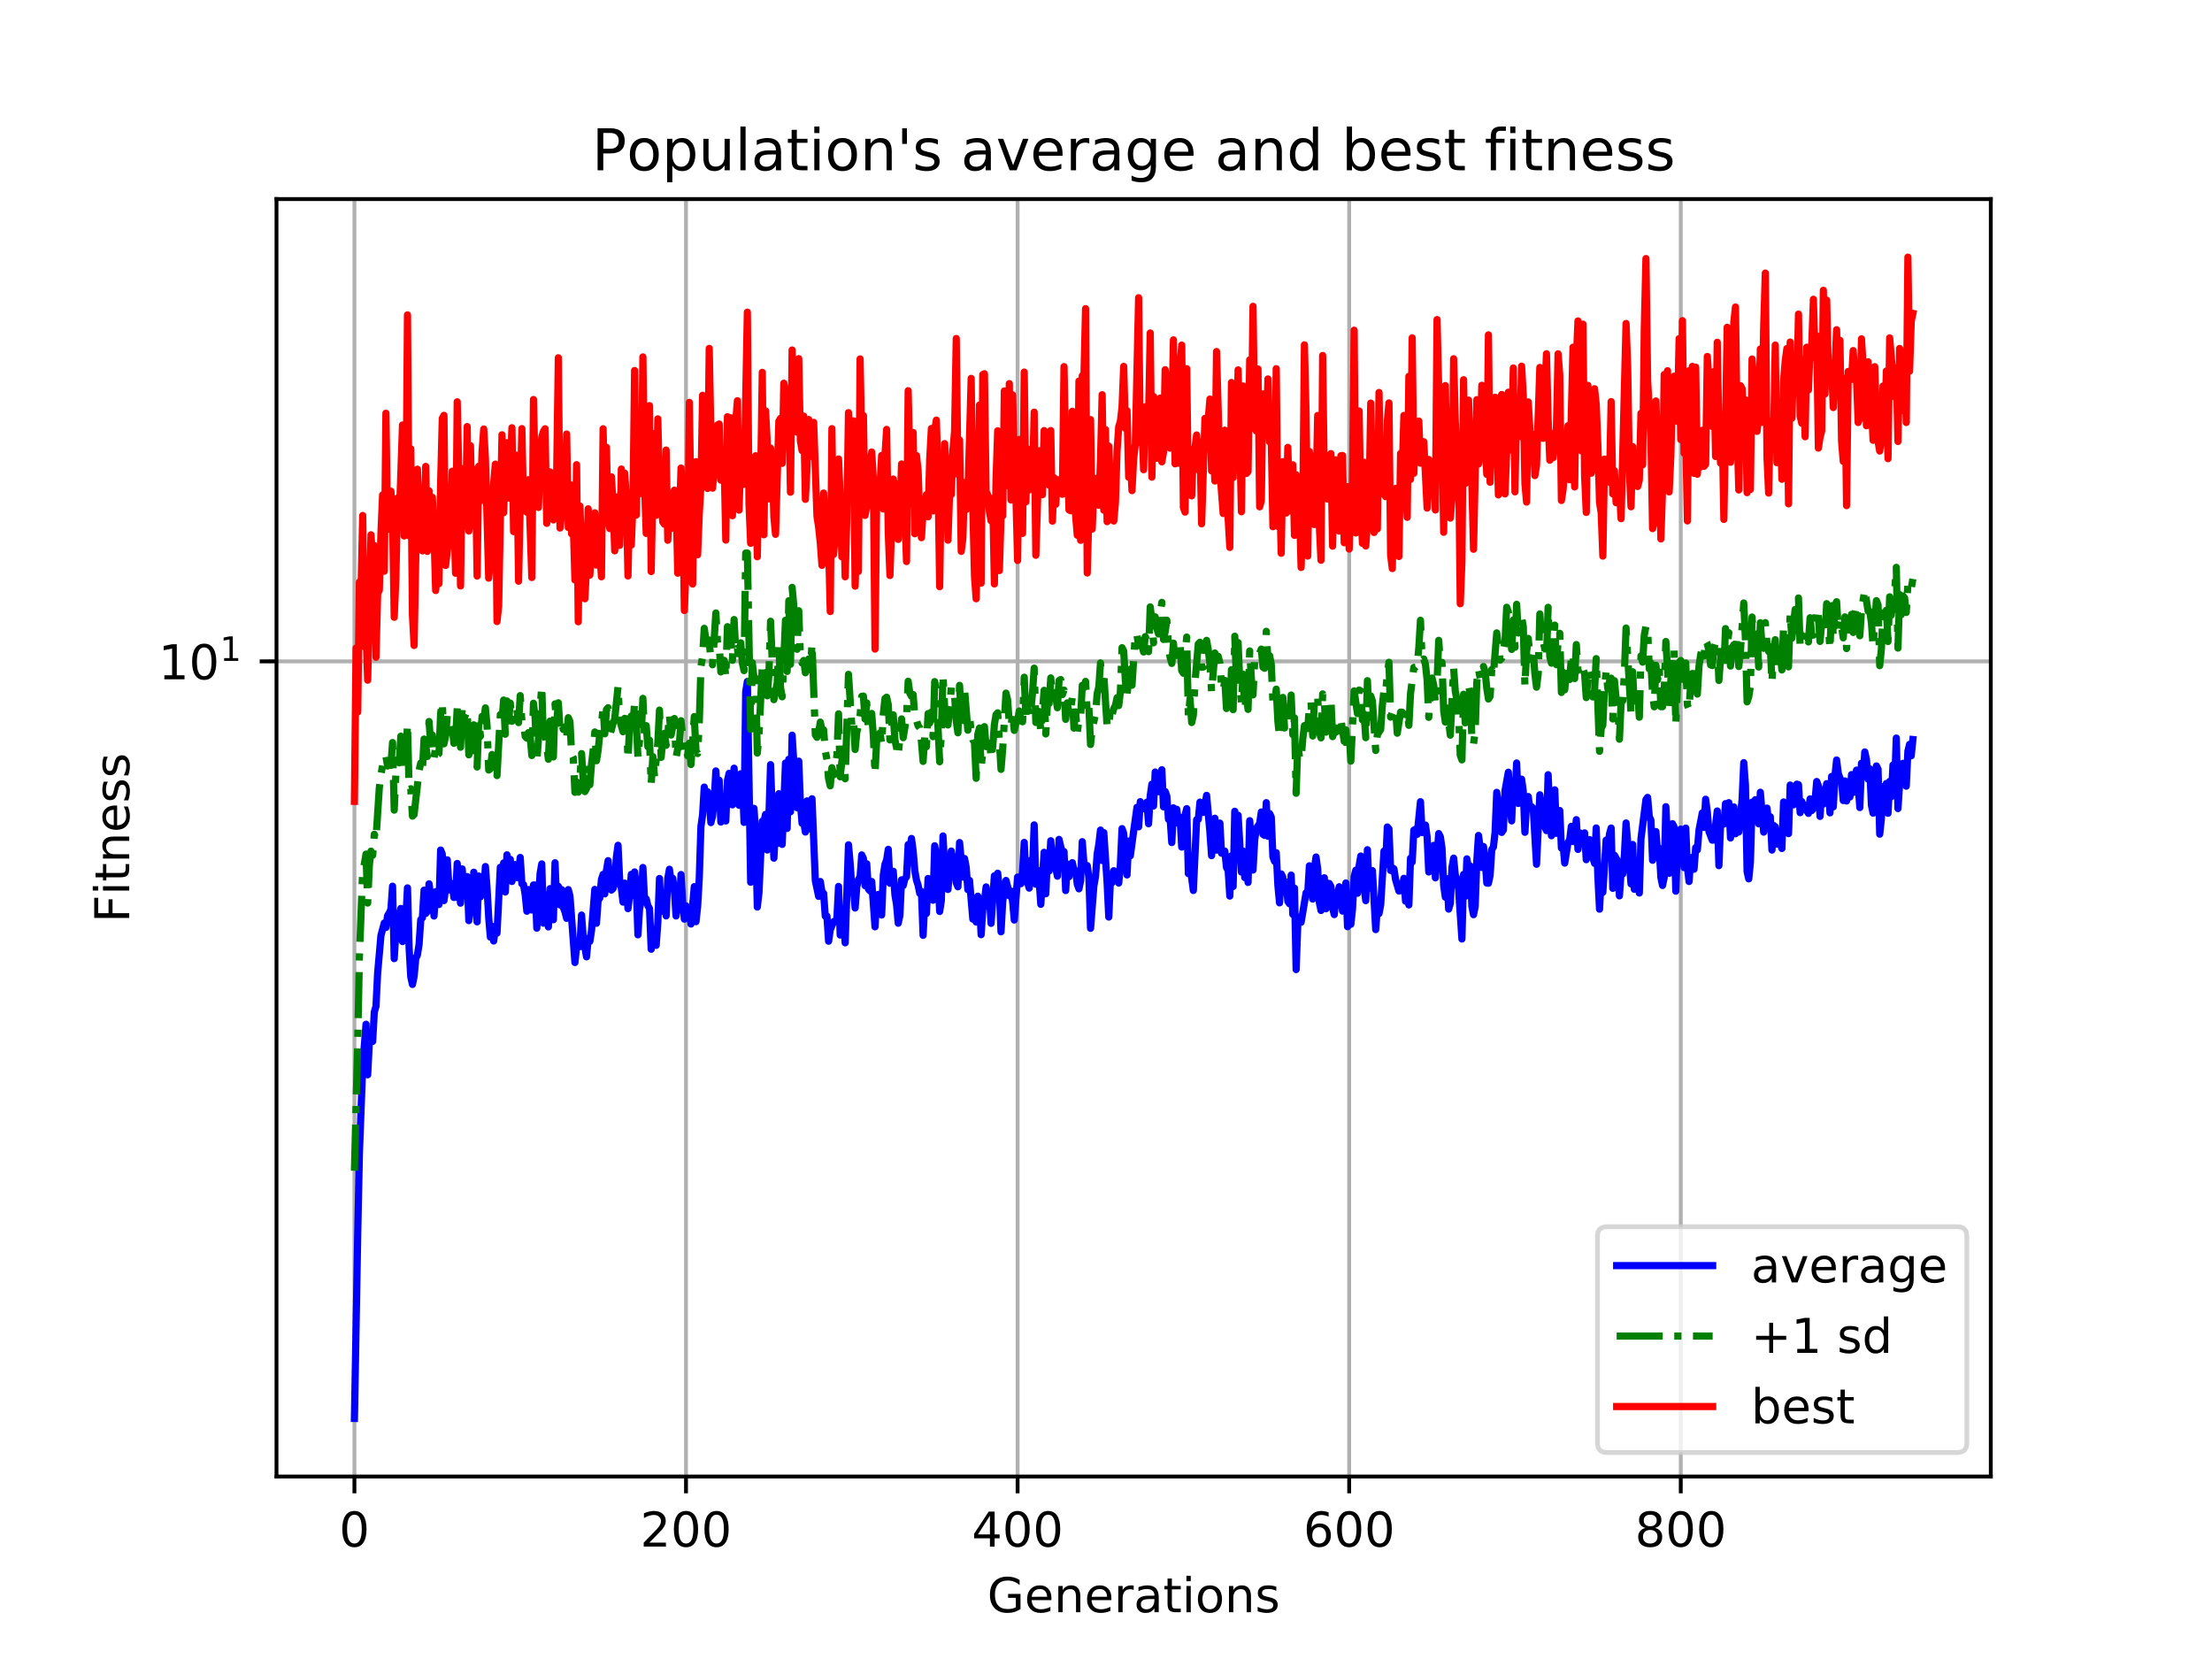 <?xml version="1.0" encoding="utf-8" standalone="no"?>
<!DOCTYPE svg PUBLIC "-//W3C//DTD SVG 1.1//EN"
  "http://www.w3.org/Graphics/SVG/1.1/DTD/svg11.dtd">
<!-- Created with matplotlib (http://matplotlib.org/) -->
<svg height="345.6pt" version="1.1" viewBox="0 0 460.8 345.6" width="460.8pt" xmlns="http://www.w3.org/2000/svg" xmlns:xlink="http://www.w3.org/1999/xlink">
 <defs>
  <style type="text/css">
*{stroke-linecap:butt;stroke-linejoin:round;}
  </style>
 </defs>
 <g id="figure_1">
  <g id="patch_1">
   <path d="M 0 345.6 
L 460.8 345.6 
L 460.8 0 
L 0 0 
z
" style="fill:#ffffff;"/>
  </g>
  <g id="axes_1">
   <g id="patch_2">
    <path d="M 57.6 307.584 
L 414.72 307.584 
L 414.72 41.472 
L 57.6 41.472 
z
" style="fill:#ffffff;"/>
   </g>
   <g id="matplotlib.axis_1">
    <g id="xtick_1">
     <g id="line2d_1">
      <path clip-path="url(#pd7d208dbaa)" d="M 73.833 307.584 
L 73.833 41.472 
" style="fill:none;stroke:#b0b0b0;stroke-linecap:square;stroke-width:0.8;"/>
     </g>
     <g id="line2d_2">
      <defs>
       <path d="M 0 0 
L 0 3.5 
" id="m9d8cc7e495" style="stroke:#000000;stroke-width:0.8;"/>
      </defs>
      <g>
       <use style="stroke:#000000;stroke-width:0.8;" x="73.833" xlink:href="#m9d8cc7e495" y="307.584"/>
      </g>
     </g>
     <g id="text_1">
      <!-- 0 -->
      <defs>
       <path d="M 31.781 66.406 
Q 24.172 66.406 20.328 58.906 
Q 16.5 51.422 16.5 36.375 
Q 16.5 21.391 20.328 13.891 
Q 24.172 6.391 31.781 6.391 
Q 39.453 6.391 43.281 13.891 
Q 47.125 21.391 47.125 36.375 
Q 47.125 51.422 43.281 58.906 
Q 39.453 66.406 31.781 66.406 
z
M 31.781 74.219 
Q 44.047 74.219 50.516 64.516 
Q 56.984 54.828 56.984 36.375 
Q 56.984 17.969 50.516 8.266 
Q 44.047 -1.422 31.781 -1.422 
Q 19.531 -1.422 13.062 8.266 
Q 6.594 17.969 6.594 36.375 
Q 6.594 54.828 13.062 64.516 
Q 19.531 74.219 31.781 74.219 
z
" id="DejaVuSans-30"/>
      </defs>
      <g transform="translate(70.651 322.182)scale(0.1 -0.1)">
       <use xlink:href="#DejaVuSans-30"/>
      </g>
     </g>
    </g>
    <g id="xtick_2">
     <g id="line2d_3">
      <path clip-path="url(#pd7d208dbaa)" d="M 142.908 307.584 
L 142.908 41.472 
" style="fill:none;stroke:#b0b0b0;stroke-linecap:square;stroke-width:0.8;"/>
     </g>
     <g id="line2d_4">
      <g>
       <use style="stroke:#000000;stroke-width:0.8;" x="142.908" xlink:href="#m9d8cc7e495" y="307.584"/>
      </g>
     </g>
     <g id="text_2">
      <!-- 200 -->
      <defs>
       <path d="M 19.188 8.297 
L 53.609 8.297 
L 53.609 0 
L 7.328 0 
L 7.328 8.297 
Q 12.938 14.109 22.625 23.891 
Q 32.328 33.688 34.812 36.531 
Q 39.547 41.844 41.422 45.531 
Q 43.312 49.219 43.312 52.781 
Q 43.312 58.594 39.234 62.25 
Q 35.156 65.922 28.609 65.922 
Q 23.969 65.922 18.812 64.312 
Q 13.672 62.703 7.812 59.422 
L 7.812 69.391 
Q 13.766 71.781 18.938 73 
Q 24.125 74.219 28.422 74.219 
Q 39.75 74.219 46.484 68.547 
Q 53.219 62.891 53.219 53.422 
Q 53.219 48.922 51.531 44.891 
Q 49.859 40.875 45.406 35.406 
Q 44.188 33.984 37.641 27.219 
Q 31.109 20.453 19.188 8.297 
z
" id="DejaVuSans-32"/>
      </defs>
      <g transform="translate(133.364 322.182)scale(0.1 -0.1)">
       <use xlink:href="#DejaVuSans-32"/>
       <use x="63.623" xlink:href="#DejaVuSans-30"/>
       <use x="127.246" xlink:href="#DejaVuSans-30"/>
      </g>
     </g>
    </g>
    <g id="xtick_3">
     <g id="line2d_5">
      <path clip-path="url(#pd7d208dbaa)" d="M 211.984 307.584 
L 211.984 41.472 
" style="fill:none;stroke:#b0b0b0;stroke-linecap:square;stroke-width:0.8;"/>
     </g>
     <g id="line2d_6">
      <g>
       <use style="stroke:#000000;stroke-width:0.8;" x="211.984" xlink:href="#m9d8cc7e495" y="307.584"/>
      </g>
     </g>
     <g id="text_3">
      <!-- 400 -->
      <defs>
       <path d="M 37.797 64.312 
L 12.891 25.391 
L 37.797 25.391 
z
M 35.203 72.906 
L 47.609 72.906 
L 47.609 25.391 
L 58.016 25.391 
L 58.016 17.188 
L 47.609 17.188 
L 47.609 0 
L 37.797 0 
L 37.797 17.188 
L 4.891 17.188 
L 4.891 26.703 
z
" id="DejaVuSans-34"/>
      </defs>
      <g transform="translate(202.44 322.182)scale(0.1 -0.1)">
       <use xlink:href="#DejaVuSans-34"/>
       <use x="63.623" xlink:href="#DejaVuSans-30"/>
       <use x="127.246" xlink:href="#DejaVuSans-30"/>
      </g>
     </g>
    </g>
    <g id="xtick_4">
     <g id="line2d_7">
      <path clip-path="url(#pd7d208dbaa)" d="M 281.059 307.584 
L 281.059 41.472 
" style="fill:none;stroke:#b0b0b0;stroke-linecap:square;stroke-width:0.8;"/>
     </g>
     <g id="line2d_8">
      <g>
       <use style="stroke:#000000;stroke-width:0.8;" x="281.059" xlink:href="#m9d8cc7e495" y="307.584"/>
      </g>
     </g>
     <g id="text_4">
      <!-- 600 -->
      <defs>
       <path d="M 33.016 40.375 
Q 26.375 40.375 22.484 35.828 
Q 18.609 31.297 18.609 23.391 
Q 18.609 15.531 22.484 10.953 
Q 26.375 6.391 33.016 6.391 
Q 39.656 6.391 43.531 10.953 
Q 47.406 15.531 47.406 23.391 
Q 47.406 31.297 43.531 35.828 
Q 39.656 40.375 33.016 40.375 
z
M 52.594 71.297 
L 52.594 62.312 
Q 48.875 64.062 45.094 64.984 
Q 41.312 65.922 37.594 65.922 
Q 27.828 65.922 22.672 59.328 
Q 17.531 52.734 16.797 39.406 
Q 19.672 43.656 24.016 45.922 
Q 28.375 48.188 33.594 48.188 
Q 44.578 48.188 50.953 41.516 
Q 57.328 34.859 57.328 23.391 
Q 57.328 12.156 50.688 5.359 
Q 44.047 -1.422 33.016 -1.422 
Q 20.359 -1.422 13.672 8.266 
Q 6.984 17.969 6.984 36.375 
Q 6.984 53.656 15.188 63.938 
Q 23.391 74.219 37.203 74.219 
Q 40.922 74.219 44.703 73.484 
Q 48.484 72.75 52.594 71.297 
z
" id="DejaVuSans-36"/>
      </defs>
      <g transform="translate(271.515 322.182)scale(0.1 -0.1)">
       <use xlink:href="#DejaVuSans-36"/>
       <use x="63.623" xlink:href="#DejaVuSans-30"/>
       <use x="127.246" xlink:href="#DejaVuSans-30"/>
      </g>
     </g>
    </g>
    <g id="xtick_5">
     <g id="line2d_9">
      <path clip-path="url(#pd7d208dbaa)" d="M 350.134 307.584 
L 350.134 41.472 
" style="fill:none;stroke:#b0b0b0;stroke-linecap:square;stroke-width:0.8;"/>
     </g>
     <g id="line2d_10">
      <g>
       <use style="stroke:#000000;stroke-width:0.8;" x="350.134" xlink:href="#m9d8cc7e495" y="307.584"/>
      </g>
     </g>
     <g id="text_5">
      <!-- 800 -->
      <defs>
       <path d="M 31.781 34.625 
Q 24.75 34.625 20.719 30.859 
Q 16.703 27.094 16.703 20.516 
Q 16.703 13.922 20.719 10.156 
Q 24.75 6.391 31.781 6.391 
Q 38.812 6.391 42.859 10.172 
Q 46.922 13.969 46.922 20.516 
Q 46.922 27.094 42.891 30.859 
Q 38.875 34.625 31.781 34.625 
z
M 21.922 38.812 
Q 15.578 40.375 12.031 44.719 
Q 8.5 49.078 8.5 55.328 
Q 8.5 64.062 14.719 69.141 
Q 20.953 74.219 31.781 74.219 
Q 42.672 74.219 48.875 69.141 
Q 55.078 64.062 55.078 55.328 
Q 55.078 49.078 51.531 44.719 
Q 48 40.375 41.703 38.812 
Q 48.828 37.156 52.797 32.312 
Q 56.781 27.484 56.781 20.516 
Q 56.781 9.906 50.312 4.234 
Q 43.844 -1.422 31.781 -1.422 
Q 19.734 -1.422 13.25 4.234 
Q 6.781 9.906 6.781 20.516 
Q 6.781 27.484 10.781 32.312 
Q 14.797 37.156 21.922 38.812 
z
M 18.312 54.391 
Q 18.312 48.734 21.844 45.562 
Q 25.391 42.391 31.781 42.391 
Q 38.141 42.391 41.719 45.562 
Q 45.312 48.734 45.312 54.391 
Q 45.312 60.062 41.719 63.234 
Q 38.141 66.406 31.781 66.406 
Q 25.391 66.406 21.844 63.234 
Q 18.312 60.062 18.312 54.391 
z
" id="DejaVuSans-38"/>
      </defs>
      <g transform="translate(340.591 322.182)scale(0.1 -0.1)">
       <use xlink:href="#DejaVuSans-38"/>
       <use x="63.623" xlink:href="#DejaVuSans-30"/>
       <use x="127.246" xlink:href="#DejaVuSans-30"/>
      </g>
     </g>
    </g>
    <g id="text_6">
     <!-- Generations -->
     <defs>
      <path d="M 59.516 10.406 
L 59.516 29.984 
L 43.406 29.984 
L 43.406 38.094 
L 69.281 38.094 
L 69.281 6.781 
Q 63.578 2.734 56.688 0.656 
Q 49.812 -1.422 42 -1.422 
Q 24.906 -1.422 15.25 8.562 
Q 5.609 18.562 5.609 36.375 
Q 5.609 54.25 15.25 64.234 
Q 24.906 74.219 42 74.219 
Q 49.125 74.219 55.547 72.453 
Q 61.969 70.703 67.391 67.281 
L 67.391 56.781 
Q 61.922 61.422 55.766 63.766 
Q 49.609 66.109 42.828 66.109 
Q 29.438 66.109 22.719 58.641 
Q 16.016 51.172 16.016 36.375 
Q 16.016 21.625 22.719 14.156 
Q 29.438 6.688 42.828 6.688 
Q 48.047 6.688 52.141 7.594 
Q 56.25 8.5 59.516 10.406 
z
" id="DejaVuSans-47"/>
      <path d="M 56.203 29.594 
L 56.203 25.203 
L 14.891 25.203 
Q 15.484 15.922 20.484 11.062 
Q 25.484 6.203 34.422 6.203 
Q 39.594 6.203 44.453 7.469 
Q 49.312 8.734 54.109 11.281 
L 54.109 2.781 
Q 49.266 0.734 44.188 -0.344 
Q 39.109 -1.422 33.891 -1.422 
Q 20.797 -1.422 13.156 6.188 
Q 5.516 13.812 5.516 26.812 
Q 5.516 40.234 12.766 48.109 
Q 20.016 56 32.328 56 
Q 43.359 56 49.781 48.891 
Q 56.203 41.797 56.203 29.594 
z
M 47.219 32.234 
Q 47.125 39.594 43.094 43.984 
Q 39.062 48.391 32.422 48.391 
Q 24.906 48.391 20.391 44.141 
Q 15.875 39.891 15.188 32.172 
z
" id="DejaVuSans-65"/>
      <path d="M 54.891 33.016 
L 54.891 0 
L 45.906 0 
L 45.906 32.719 
Q 45.906 40.484 42.875 44.328 
Q 39.844 48.188 33.797 48.188 
Q 26.516 48.188 22.312 43.547 
Q 18.109 38.922 18.109 30.906 
L 18.109 0 
L 9.078 0 
L 9.078 54.688 
L 18.109 54.688 
L 18.109 46.188 
Q 21.344 51.125 25.703 53.562 
Q 30.078 56 35.797 56 
Q 45.219 56 50.047 50.172 
Q 54.891 44.344 54.891 33.016 
z
" id="DejaVuSans-6e"/>
      <path d="M 41.109 46.297 
Q 39.594 47.172 37.812 47.578 
Q 36.031 48 33.891 48 
Q 26.266 48 22.188 43.047 
Q 18.109 38.094 18.109 28.812 
L 18.109 0 
L 9.078 0 
L 9.078 54.688 
L 18.109 54.688 
L 18.109 46.188 
Q 20.953 51.172 25.484 53.578 
Q 30.031 56 36.531 56 
Q 37.453 56 38.578 55.875 
Q 39.703 55.766 41.062 55.516 
z
" id="DejaVuSans-72"/>
      <path d="M 34.281 27.484 
Q 23.391 27.484 19.188 25 
Q 14.984 22.516 14.984 16.5 
Q 14.984 11.719 18.141 8.906 
Q 21.297 6.109 26.703 6.109 
Q 34.188 6.109 38.703 11.406 
Q 43.219 16.703 43.219 25.484 
L 43.219 27.484 
z
M 52.203 31.203 
L 52.203 0 
L 43.219 0 
L 43.219 8.297 
Q 40.141 3.328 35.547 0.953 
Q 30.953 -1.422 24.312 -1.422 
Q 15.922 -1.422 10.953 3.297 
Q 6 8.016 6 15.922 
Q 6 25.141 12.172 29.828 
Q 18.359 34.516 30.609 34.516 
L 43.219 34.516 
L 43.219 35.406 
Q 43.219 41.609 39.141 45 
Q 35.062 48.391 27.688 48.391 
Q 23 48.391 18.547 47.266 
Q 14.109 46.141 10.016 43.891 
L 10.016 52.203 
Q 14.938 54.109 19.578 55.047 
Q 24.219 56 28.609 56 
Q 40.484 56 46.344 49.844 
Q 52.203 43.703 52.203 31.203 
z
" id="DejaVuSans-61"/>
      <path d="M 18.312 70.219 
L 18.312 54.688 
L 36.812 54.688 
L 36.812 47.703 
L 18.312 47.703 
L 18.312 18.016 
Q 18.312 11.328 20.141 9.422 
Q 21.969 7.516 27.594 7.516 
L 36.812 7.516 
L 36.812 0 
L 27.594 0 
Q 17.188 0 13.234 3.875 
Q 9.281 7.766 9.281 18.016 
L 9.281 47.703 
L 2.688 47.703 
L 2.688 54.688 
L 9.281 54.688 
L 9.281 70.219 
z
" id="DejaVuSans-74"/>
      <path d="M 9.422 54.688 
L 18.406 54.688 
L 18.406 0 
L 9.422 0 
z
M 9.422 75.984 
L 18.406 75.984 
L 18.406 64.594 
L 9.422 64.594 
z
" id="DejaVuSans-69"/>
      <path d="M 30.609 48.391 
Q 23.391 48.391 19.188 42.75 
Q 14.984 37.109 14.984 27.297 
Q 14.984 17.484 19.156 11.844 
Q 23.344 6.203 30.609 6.203 
Q 37.797 6.203 41.984 11.859 
Q 46.188 17.531 46.188 27.297 
Q 46.188 37.016 41.984 42.703 
Q 37.797 48.391 30.609 48.391 
z
M 30.609 56 
Q 42.328 56 49.016 48.375 
Q 55.719 40.766 55.719 27.297 
Q 55.719 13.875 49.016 6.219 
Q 42.328 -1.422 30.609 -1.422 
Q 18.844 -1.422 12.172 6.219 
Q 5.516 13.875 5.516 27.297 
Q 5.516 40.766 12.172 48.375 
Q 18.844 56 30.609 56 
z
" id="DejaVuSans-6f"/>
      <path d="M 44.281 53.078 
L 44.281 44.578 
Q 40.484 46.531 36.375 47.5 
Q 32.281 48.484 27.875 48.484 
Q 21.188 48.484 17.844 46.438 
Q 14.5 44.391 14.5 40.281 
Q 14.5 37.156 16.891 35.375 
Q 19.281 33.594 26.516 31.984 
L 29.594 31.297 
Q 39.156 29.25 43.188 25.516 
Q 47.219 21.781 47.219 15.094 
Q 47.219 7.469 41.188 3.016 
Q 35.156 -1.422 24.609 -1.422 
Q 20.219 -1.422 15.453 -0.562 
Q 10.688 0.297 5.422 2 
L 5.422 11.281 
Q 10.406 8.688 15.234 7.391 
Q 20.062 6.109 24.812 6.109 
Q 31.156 6.109 34.562 8.281 
Q 37.984 10.453 37.984 14.406 
Q 37.984 18.062 35.516 20.016 
Q 33.062 21.969 24.703 23.781 
L 21.578 24.516 
Q 13.234 26.266 9.516 29.906 
Q 5.812 33.547 5.812 39.891 
Q 5.812 47.609 11.281 51.797 
Q 16.75 56 26.812 56 
Q 31.781 56 36.172 55.266 
Q 40.578 54.547 44.281 53.078 
z
" id="DejaVuSans-73"/>
     </defs>
     <g transform="translate(205.662 335.861)scale(0.1 -0.1)">
      <use xlink:href="#DejaVuSans-47"/>
      <use x="77.49" xlink:href="#DejaVuSans-65"/>
      <use x="139.014" xlink:href="#DejaVuSans-6e"/>
      <use x="202.393" xlink:href="#DejaVuSans-65"/>
      <use x="263.916" xlink:href="#DejaVuSans-72"/>
      <use x="305.029" xlink:href="#DejaVuSans-61"/>
      <use x="366.309" xlink:href="#DejaVuSans-74"/>
      <use x="405.518" xlink:href="#DejaVuSans-69"/>
      <use x="433.301" xlink:href="#DejaVuSans-6f"/>
      <use x="494.482" xlink:href="#DejaVuSans-6e"/>
      <use x="557.861" xlink:href="#DejaVuSans-73"/>
     </g>
    </g>
   </g>
   <g id="matplotlib.axis_2">
    <g id="ytick_1">
     <g id="line2d_11">
      <path clip-path="url(#pd7d208dbaa)" d="M 57.6 137.773 
L 414.72 137.773 
" style="fill:none;stroke:#b0b0b0;stroke-linecap:square;stroke-width:0.8;"/>
     </g>
     <g id="line2d_12">
      <defs>
       <path d="M 0 0 
L -3.5 0 
" id="m988a16f757" style="stroke:#000000;stroke-width:0.8;"/>
      </defs>
      <g>
       <use style="stroke:#000000;stroke-width:0.8;" x="57.6" xlink:href="#m988a16f757" y="137.773"/>
      </g>
     </g>
     <g id="text_7">
      <!-- $\mathdefault{10^{1}}$ -->
      <defs>
       <path d="M 12.406 8.297 
L 28.516 8.297 
L 28.516 63.922 
L 10.984 60.406 
L 10.984 69.391 
L 28.422 72.906 
L 38.281 72.906 
L 38.281 8.297 
L 54.391 8.297 
L 54.391 0 
L 12.406 0 
z
" id="DejaVuSans-31"/>
      </defs>
      <g transform="translate(33 141.572)scale(0.1 -0.1)">
       <use transform="translate(0 0.684)" xlink:href="#DejaVuSans-31"/>
       <use transform="translate(63.623 0.684)" xlink:href="#DejaVuSans-30"/>
       <use transform="translate(128.203 38.966)scale(0.7)" xlink:href="#DejaVuSans-31"/>
      </g>
     </g>
    </g>
    <g id="ytick_2">
     <g id="line2d_13">
      <defs>
       <path d="M 0 0 
L -2 0 
" id="m88b8faaf26" style="stroke:#000000;stroke-width:0.6;"/>
      </defs>
      <g>
       <use style="stroke:#000000;stroke-width:0.6;" x="57.6" xlink:href="#m88b8faaf26" y="137.773"/>
      </g>
     </g>
    </g>
    <g id="text_8">
     <!-- Fitness -->
     <defs>
      <path d="M 9.812 72.906 
L 51.703 72.906 
L 51.703 64.594 
L 19.672 64.594 
L 19.672 43.109 
L 48.578 43.109 
L 48.578 34.812 
L 19.672 34.812 
L 19.672 0 
L 9.812 0 
z
" id="DejaVuSans-46"/>
     </defs>
     <g transform="translate(26.92 192.202)rotate(-90)scale(0.1 -0.1)">
      <use xlink:href="#DejaVuSans-46"/>
      <use x="57.41" xlink:href="#DejaVuSans-69"/>
      <use x="85.193" xlink:href="#DejaVuSans-74"/>
      <use x="124.402" xlink:href="#DejaVuSans-6e"/>
      <use x="187.781" xlink:href="#DejaVuSans-65"/>
      <use x="249.305" xlink:href="#DejaVuSans-73"/>
      <use x="301.404" xlink:href="#DejaVuSans-73"/>
     </g>
    </g>
   </g>
   <g id="line2d_14">
    <path clip-path="url(#pd7d208dbaa)" d="M 73.833 295.488 
L 74.523 256.941 
L 74.869 240.246 
L 75.56 222.091 
L 76.25 213.37 
L 76.596 223.9 
L 76.941 217.075 
L 77.286 216.482 
L 77.632 216.95 
L 77.977 210.81 
L 78.323 209.656 
L 78.668 202.691 
L 79.359 194.866 
L 80.05 192.277 
L 80.395 193.217 
L 80.74 190.759 
L 81.086 190.219 
L 81.431 189.454 
L 81.776 184.617 
L 82.122 199.7 
L 82.467 194.155 
L 82.813 190.674 
L 83.158 190.932 
L 83.503 189.242 
L 83.849 196.139 
L 84.194 190.137 
L 84.539 191.46 
L 84.885 184.962 
L 85.23 197.596 
L 85.576 203.547 
L 85.921 205.076 
L 86.266 203.411 
L 86.612 199.688 
L 86.957 198.907 
L 87.302 196.716 
L 87.648 191.593 
L 87.993 191.193 
L 88.339 185.443 
L 88.684 190.297 
L 89.029 189.817 
L 89.375 184.113 
L 89.72 186.676 
L 90.065 186.252 
L 90.411 190.823 
L 90.756 185.76 
L 91.102 187.573 
L 91.447 188.426 
L 91.792 177.075 
L 92.138 177.935 
L 92.483 187.61 
L 92.828 185.159 
L 93.174 179.118 
L 93.519 184.759 
L 93.865 185.453 
L 94.21 184.071 
L 94.555 186.96 
L 94.901 186.933 
L 95.246 179.877 
L 95.937 188.146 
L 96.282 181.009 
L 96.628 185.535 
L 96.973 183.553 
L 97.318 182.609 
L 97.664 191.783 
L 98.009 185.768 
L 98.355 188.905 
L 98.7 181.701 
L 99.045 189.005 
L 99.391 192.04 
L 99.736 182.487 
L 100.081 186.834 
L 100.427 184.534 
L 100.772 186.166 
L 101.118 180.515 
L 101.463 185.017 
L 101.808 191.182 
L 102.154 195.224 
L 102.499 192.958 
L 102.844 196.028 
L 103.19 193.218 
L 103.535 194.383 
L 104.226 180.671 
L 104.571 184.746 
L 104.917 179.766 
L 105.262 185.817 
L 105.607 178.071 
L 105.953 181.254 
L 106.298 179.014 
L 106.644 183.627 
L 106.989 180.425 
L 107.334 180.11 
L 107.68 182.828 
L 108.025 182.145 
L 108.37 178.624 
L 108.716 184.096 
L 109.061 184.288 
L 109.407 186.399 
L 109.752 189.828 
L 110.097 185.306 
L 110.443 186.091 
L 110.788 189.577 
L 111.133 184.351 
L 111.479 184.369 
L 111.824 193.352 
L 112.515 181.929 
L 112.86 179.965 
L 113.206 192.312 
L 113.551 186.399 
L 113.896 188.021 
L 114.242 193.094 
L 114.587 185.116 
L 114.933 186.931 
L 115.278 191.602 
L 115.623 179.731 
L 115.969 188.322 
L 116.314 184.639 
L 116.659 188.522 
L 117.005 185.323 
L 117.35 189.051 
L 117.696 189.95 
L 118.041 191.309 
L 118.386 185.323 
L 118.732 186.675 
L 119.768 200.513 
L 120.113 197.204 
L 120.459 196.366 
L 120.804 197.198 
L 121.149 190.62 
L 121.495 195.328 
L 122.186 199.327 
L 122.531 195.48 
L 122.876 196.105 
L 123.222 193.862 
L 123.912 185.28 
L 124.258 192.332 
L 124.603 187.512 
L 124.949 187.08 
L 125.294 183.195 
L 125.639 182.148 
L 125.985 186.209 
L 126.33 181.371 
L 126.675 179.294 
L 127.021 183.965 
L 127.366 185.418 
L 127.712 185.091 
L 128.057 183.809 
L 128.402 178.602 
L 128.748 176.086 
L 129.093 183.465 
L 129.438 185.068 
L 129.784 187.922 
L 130.129 183.964 
L 130.475 184.717 
L 130.82 189.288 
L 131.165 186.471 
L 131.511 182.145 
L 131.856 186.558 
L 132.201 181.637 
L 132.547 184.698 
L 132.892 194.739 
L 133.238 189.223 
L 133.583 187.745 
L 133.928 180.716 
L 134.274 187.415 
L 134.619 187.254 
L 134.964 188.677 
L 135.31 189.279 
L 135.655 197.746 
L 136.001 193.541 
L 136.346 193.757 
L 136.691 196.937 
L 137.037 192.191 
L 137.382 183.003 
L 137.728 189.867 
L 138.073 189.68 
L 138.418 187.028 
L 138.764 190.795 
L 139.109 183.001 
L 139.454 181.084 
L 139.8 183.875 
L 140.145 182.973 
L 140.491 185.62 
L 140.836 190.811 
L 141.181 187.518 
L 141.527 188.488 
L 141.872 182.181 
L 142.217 188.181 
L 142.563 191.47 
L 142.908 188.704 
L 143.254 190.353 
L 143.599 189.422 
L 143.944 192.488 
L 144.635 184.701 
L 144.98 192.003 
L 145.326 188.888 
L 145.671 182.878 
L 146.017 172.197 
L 146.362 169.745 
L 146.707 163.967 
L 147.053 165.658 
L 147.398 164.957 
L 147.743 166.792 
L 148.089 171.366 
L 148.434 170.011 
L 148.78 166.776 
L 149.125 160.601 
L 149.47 166.216 
L 149.816 162.537 
L 150.161 171.249 
L 150.506 168.862 
L 150.852 167.953 
L 151.197 171.026 
L 151.543 162.562 
L 151.888 161.097 
L 152.233 163.054 
L 152.579 167.666 
L 152.924 160.029 
L 153.269 165.281 
L 153.615 166.269 
L 153.96 167.743 
L 154.306 161.191 
L 154.651 162.484 
L 154.996 171.323 
L 155.342 144.108 
L 155.687 141.97 
L 156.378 183.785 
L 156.723 168.785 
L 157.069 168.392 
L 157.414 173.785 
L 157.759 188.954 
L 158.105 185.986 
L 158.796 171.087 
L 159.141 171.075 
L 159.486 169.647 
L 159.832 177.075 
L 160.177 170.02 
L 160.522 159.284 
L 161.213 178.773 
L 161.559 171.854 
L 161.904 175.72 
L 162.249 165.35 
L 162.595 172.703 
L 162.94 175.906 
L 163.631 158.953 
L 163.976 172.572 
L 164.322 158.165 
L 164.667 169.124 
L 165.012 153.151 
L 165.358 158.748 
L 165.703 166.759 
L 166.048 168.271 
L 166.394 158.56 
L 166.739 167.337 
L 167.085 171.513 
L 167.43 171.203 
L 167.775 173.328 
L 168.121 166.845 
L 168.466 169.016 
L 168.811 172.703 
L 169.157 166.401 
L 169.848 183.47 
L 170.538 186.733 
L 170.884 183.636 
L 171.229 185.813 
L 171.574 186.116 
L 171.92 190.855 
L 172.265 190.847 
L 172.611 196.072 
L 172.956 193.693 
L 173.647 192.01 
L 173.992 191.88 
L 174.337 191.361 
L 174.683 184.661 
L 175.028 194.784 
L 175.719 190.657 
L 176.064 196.403 
L 176.755 175.984 
L 177.101 179.811 
L 177.446 185.121 
L 177.791 185.177 
L 178.137 189.152 
L 178.482 184.749 
L 178.827 183.21 
L 179.173 182.643 
L 179.518 178.093 
L 179.864 178.84 
L 180.209 184.503 
L 180.554 179.938 
L 180.9 185.187 
L 181.245 185.582 
L 181.59 183.633 
L 182.281 193.071 
L 182.627 186.86 
L 182.972 186.318 
L 183.317 187.158 
L 183.663 190.614 
L 184.008 182.304 
L 184.353 180.059 
L 184.699 179.152 
L 185.044 176.93 
L 185.39 184.001 
L 185.735 183.481 
L 186.08 181.5 
L 186.426 186.381 
L 186.771 188.443 
L 187.116 192.326 
L 187.462 190.687 
L 187.807 183.288 
L 188.153 184.484 
L 188.498 183.093 
L 188.843 182.64 
L 189.189 175.942 
L 189.534 177.087 
L 189.879 174.667 
L 190.225 177.269 
L 190.57 181.354 
L 190.916 183.346 
L 191.261 184.409 
L 191.606 186.102 
L 191.952 185.722 
L 192.297 194.847 
L 192.642 188.098 
L 192.988 190.294 
L 193.333 183.006 
L 193.679 186.336 
L 194.024 185.079 
L 194.369 187.529 
L 194.715 176.191 
L 195.06 178.163 
L 195.405 182.395 
L 195.751 189.878 
L 196.096 187.599 
L 196.442 174.148 
L 196.787 180.574 
L 197.132 180.148 
L 197.478 185.292 
L 198.169 177.289 
L 198.514 179.076 
L 198.859 178.804 
L 199.205 183.905 
L 199.55 184.733 
L 199.895 175.512 
L 200.586 182.709 
L 200.932 178.843 
L 201.277 180.699 
L 201.622 185.332 
L 201.968 183.406 
L 202.658 191.466 
L 203.004 187.877 
L 203.349 192.072 
L 203.695 186.695 
L 204.04 187.731 
L 204.385 194.721 
L 204.731 189.491 
L 205.076 187.681 
L 205.421 184.761 
L 205.767 188.297 
L 206.112 186.825 
L 206.458 192.352 
L 207.148 182.451 
L 207.494 185.968 
L 207.839 181.906 
L 208.184 185.328 
L 208.53 194.113 
L 208.875 187.949 
L 209.221 184.892 
L 209.566 183.419 
L 209.911 184.712 
L 210.257 186.604 
L 210.602 185.612 
L 210.947 187.82 
L 211.293 191.658 
L 211.984 182.712 
L 212.674 184.086 
L 213.02 181.54 
L 213.365 175.491 
L 213.71 182.702 
L 214.401 185.013 
L 214.747 179.194 
L 215.092 181.3 
L 215.437 171.845 
L 215.783 184.204 
L 216.128 181.277 
L 216.474 183.414 
L 216.819 188.389 
L 217.51 177.549 
L 217.855 186.184 
L 218.2 178.737 
L 218.546 181.451 
L 218.891 175.145 
L 219.237 179.048 
L 219.582 177.296 
L 219.927 180.724 
L 220.273 182.524 
L 220.618 174.861 
L 221.309 177.838 
L 221.654 177.399 
L 222 185.52 
L 222.345 180.004 
L 222.69 182.641 
L 223.036 180.665 
L 223.381 179.707 
L 223.726 181.259 
L 224.072 181.366 
L 224.417 184.197 
L 224.763 185.158 
L 225.108 183.489 
L 225.453 175.338 
L 225.799 179.799 
L 226.144 180.676 
L 226.489 180.322 
L 226.835 182.844 
L 227.18 193.386 
L 227.871 184.545 
L 228.216 182.622 
L 228.562 177.855 
L 228.907 175.866 
L 229.252 172.919 
L 229.598 179.253 
L 229.943 173.449 
L 230.634 183.989 
L 230.979 191.039 
L 231.325 183.174 
L 231.67 183.86 
L 232.015 181.393 
L 232.706 183.01 
L 233.052 183.954 
L 233.397 180.06 
L 233.742 172.622 
L 234.088 173.613 
L 234.778 182.269 
L 235.124 175.224 
L 235.469 178.28 
L 236.16 173.142 
L 236.851 168.187 
L 237.196 172.248 
L 237.542 167.003 
L 237.887 168.326 
L 238.232 168.479 
L 238.578 168.331 
L 238.923 167.101 
L 239.268 171.602 
L 239.614 165.776 
L 239.959 163.361 
L 240.305 167.9 
L 240.65 160.827 
L 240.995 163.741 
L 241.341 164.92 
L 241.686 163.412 
L 242.031 160.344 
L 242.377 168.081 
L 242.722 164.885 
L 243.068 165.819 
L 243.413 170.68 
L 243.758 170.583 
L 244.104 175.522 
L 244.449 168.288 
L 244.794 171.409 
L 245.14 168.591 
L 245.485 171.534 
L 245.831 170.266 
L 246.176 176.462 
L 246.521 174.105 
L 246.867 169.814 
L 247.212 168.458 
L 247.557 181.986 
L 247.903 180.412 
L 248.594 185.505 
L 249.284 170.741 
L 249.63 170.683 
L 249.975 167.09 
L 250.32 168.756 
L 250.666 169.239 
L 251.011 167.749 
L 251.357 165.684 
L 252.047 173.34 
L 252.393 178.25 
L 253.083 170.456 
L 253.429 177.092 
L 253.774 171.834 
L 254.12 171.463 
L 254.465 177.737 
L 254.81 177.813 
L 255.156 177.302 
L 255.501 180.722 
L 255.846 181.32 
L 256.192 186.669 
L 256.537 178.295 
L 256.883 184.67 
L 257.228 169.007 
L 257.573 175.751 
L 257.919 169.831 
L 258.61 181.664 
L 258.955 177.298 
L 259.3 182.817 
L 259.646 179.342 
L 259.991 183.83 
L 260.336 170.959 
L 261.027 181.247 
L 261.373 175.003 
L 261.718 172.588 
L 262.409 171.535 
L 262.754 169.158 
L 263.099 173.798 
L 263.445 174.026 
L 263.79 167.211 
L 264.136 174.198 
L 264.481 169.489 
L 264.826 170.202 
L 265.172 178.533 
L 265.517 179.435 
L 265.862 177.63 
L 266.208 184.448 
L 266.553 188.085 
L 266.899 182.053 
L 267.244 182.75 
L 267.589 185.868 
L 267.935 183.764 
L 268.28 187.751 
L 268.625 188.269 
L 268.971 182.306 
L 269.316 190.484 
L 269.662 185.012 
L 270.007 201.977 
L 270.352 192.575 
L 270.698 191.042 
L 271.043 192.124 
L 272.079 185.99 
L 272.425 186.011 
L 272.77 180.357 
L 273.115 181.456 
L 273.461 187.296 
L 273.806 181.041 
L 274.151 178.529 
L 274.497 180.991 
L 274.842 187.985 
L 275.188 189.666 
L 275.533 184.84 
L 275.878 182.857 
L 276.224 189.31 
L 276.569 184.004 
L 276.915 184.054 
L 277.26 184.688 
L 277.605 189.184 
L 277.951 190.525 
L 278.296 187.123 
L 278.641 186.138 
L 278.987 184.727 
L 279.332 186.872 
L 279.678 189.804 
L 280.023 188.454 
L 280.368 183.936 
L 280.714 193.047 
L 281.059 186.93 
L 281.404 192.547 
L 281.75 189.348 
L 282.095 182.613 
L 282.441 181.279 
L 282.786 186.085 
L 283.131 180.334 
L 283.477 178.318 
L 283.822 184.128 
L 284.167 184.841 
L 284.513 187.619 
L 284.858 177.013 
L 285.204 185.016 
L 285.549 182.748 
L 285.894 181.363 
L 286.585 193.65 
L 286.93 189.032 
L 287.276 190.31 
L 287.621 188.483 
L 288.312 177.291 
L 288.657 180.124 
L 289.003 172.267 
L 289.348 172.679 
L 289.693 181.342 
L 290.039 180.775 
L 290.384 180.999 
L 290.73 183.261 
L 291.42 185.607 
L 291.766 185.541 
L 292.111 184.823 
L 292.456 182.968 
L 292.802 187.737 
L 293.147 186.88 
L 293.493 188.51 
L 293.838 178.794 
L 294.183 179.571 
L 294.529 172.942 
L 294.874 172.741 
L 295.219 173.823 
L 295.91 167.009 
L 296.256 173.439 
L 296.601 172.239 
L 296.946 171.878 
L 297.292 174.319 
L 297.637 181.651 
L 297.983 179.745 
L 298.328 178.518 
L 298.673 176.105 
L 299.019 182.868 
L 299.709 173.646 
L 300.055 174.343 
L 300.4 176.717 
L 300.746 184.513 
L 301.091 186.905 
L 301.436 183.053 
L 301.782 189.383 
L 302.127 188.182 
L 302.472 180.713 
L 302.818 178.767 
L 303.163 182.323 
L 303.509 183.091 
L 303.854 185.342 
L 304.545 195.613 
L 304.89 182.159 
L 305.235 186.734 
L 305.581 178.913 
L 305.926 181.165 
L 306.272 180.396 
L 306.617 188.797 
L 306.962 190.547 
L 307.308 188.809 
L 307.653 179.191 
L 307.998 174.043 
L 308.344 176.516 
L 308.689 180.705 
L 309.035 176.345 
L 309.38 179.015 
L 309.725 183.949 
L 310.071 183.995 
L 310.416 182.358 
L 310.761 176.977 
L 311.107 176.445 
L 311.452 173.381 
L 311.798 165.063 
L 312.143 167.633 
L 312.488 172.496 
L 312.834 173.41 
L 313.179 172.892 
L 313.524 164.688 
L 314.215 160.862 
L 314.561 167.79 
L 314.906 171.01 
L 315.251 162.749 
L 315.597 166.017 
L 315.942 158.945 
L 316.288 167.373 
L 316.633 166.833 
L 316.978 162.312 
L 317.324 164.845 
L 317.669 173.383 
L 318.014 167.353 
L 318.36 165.937 
L 318.705 168.407 
L 319.051 168.052 
L 319.396 168.405 
L 320.087 180.046 
L 320.777 165.567 
L 321.123 168.249 
L 321.468 169.256 
L 321.814 172.23 
L 322.159 173.032 
L 322.504 161.389 
L 322.85 169.491 
L 323.195 174.098 
L 323.886 164.539 
L 324.231 173.601 
L 324.577 170.688 
L 324.922 168.848 
L 325.267 176.653 
L 325.613 175.889 
L 325.958 179.805 
L 326.649 175.531 
L 326.994 174.927 
L 327.34 172.134 
L 327.685 175.315 
L 328.03 174.035 
L 328.376 170.749 
L 328.721 176.948 
L 329.066 173.493 
L 329.412 174.833 
L 329.757 174.531 
L 330.103 173.5 
L 330.448 179.089 
L 330.793 175.608 
L 331.139 174.917 
L 331.484 176.426 
L 331.829 178.675 
L 332.175 179.85 
L 332.52 172.476 
L 332.866 182.654 
L 333.211 189.393 
L 333.556 183.042 
L 333.902 185.871 
L 334.592 175.001 
L 334.938 177.151 
L 335.283 173.748 
L 335.629 172.498 
L 335.974 185.057 
L 336.319 178.175 
L 337.01 179.401 
L 337.356 186.627 
L 337.701 181.674 
L 338.046 182.062 
L 338.392 178.122 
L 338.737 171.44 
L 339.773 184.131 
L 340.119 175.919 
L 340.464 185.256 
L 340.809 181.85 
L 341.155 179.6 
L 341.5 186.033 
L 341.845 174.706 
L 342.882 166.57 
L 343.227 166.114 
L 343.572 170.089 
L 343.918 170.887 
L 344.263 179.211 
L 344.608 177.868 
L 344.954 173.228 
L 345.299 177.444 
L 345.645 176.721 
L 345.99 182.783 
L 346.335 184.458 
L 346.681 182.817 
L 347.026 168.047 
L 347.717 181.928 
L 348.062 179.309 
L 348.408 171.595 
L 348.753 172.272 
L 349.098 185.645 
L 349.444 176.284 
L 350.134 172.72 
L 350.48 176.153 
L 350.825 180.736 
L 351.171 172.502 
L 351.516 180.717 
L 351.861 183.634 
L 352.207 179.016 
L 352.552 178.601 
L 352.897 181.075 
L 353.243 176.576 
L 353.588 177.056 
L 353.934 172.931 
L 354.624 169.329 
L 354.97 172.369 
L 355.315 166.498 
L 355.661 169.146 
L 356.006 173.202 
L 356.697 175.025 
L 357.042 174.988 
L 357.733 168.939 
L 358.078 180.33 
L 358.424 171.785 
L 358.769 170.359 
L 359.114 171.673 
L 359.46 167.41 
L 359.805 169.588 
L 360.15 167.209 
L 360.496 174.569 
L 360.841 169.533 
L 361.187 168.097 
L 361.532 173.695 
L 361.877 171.297 
L 362.223 173.32 
L 362.913 166.539 
L 363.259 158.884 
L 363.604 163.516 
L 363.95 181.572 
L 364.295 183.084 
L 364.64 179.62 
L 364.986 167.1 
L 365.331 168.583 
L 365.676 166.594 
L 366.022 167.156 
L 366.367 171.616 
L 366.713 165.04 
L 367.403 173.347 
L 367.749 169.446 
L 368.094 168.34 
L 368.439 171.188 
L 368.785 170.146 
L 369.13 177.085 
L 369.476 171.964 
L 369.821 172.235 
L 370.166 175.837 
L 370.512 173.624 
L 370.857 175.799 
L 371.202 176.757 
L 371.548 167.065 
L 371.893 170.119 
L 372.239 171.278 
L 372.584 173.663 
L 372.929 163.541 
L 373.275 167.663 
L 373.62 167.662 
L 373.965 163.788 
L 374.311 163.354 
L 374.656 163.466 
L 375.002 169.295 
L 375.347 166.982 
L 375.692 168.113 
L 376.038 167.745 
L 376.383 168.864 
L 376.729 169.443 
L 377.074 166.429 
L 377.419 168.852 
L 377.765 168.412 
L 378.11 166.706 
L 378.455 162.803 
L 378.801 163.696 
L 379.146 170.067 
L 379.492 164.501 
L 379.837 167.494 
L 380.528 163.255 
L 380.873 163.692 
L 381.218 169.335 
L 381.564 161.748 
L 381.909 168.083 
L 382.255 161.603 
L 382.6 158.316 
L 382.945 161.125 
L 383.636 163.032 
L 383.981 166.76 
L 384.327 162.683 
L 384.672 166.865 
L 385.018 164.925 
L 385.363 166.034 
L 385.708 161.357 
L 386.054 165.094 
L 386.399 162.287 
L 386.744 160.434 
L 387.09 163.378 
L 387.435 168.228 
L 387.781 159 
L 388.126 161.756 
L 388.471 156.648 
L 388.817 158.223 
L 389.162 162.313 
L 389.507 160.162 
L 389.853 167.729 
L 390.198 169.396 
L 390.544 167.039 
L 390.889 159.554 
L 391.234 160.226 
L 391.58 173.771 
L 391.925 170.564 
L 392.27 163.878 
L 392.616 164.716 
L 392.961 163.217 
L 393.307 169.422 
L 393.652 162.778 
L 393.997 165.963 
L 394.343 159.376 
L 394.688 163.236 
L 395.034 153.752 
L 395.379 168.438 
L 395.724 163.27 
L 396.07 162.624 
L 396.415 159.021 
L 397.106 163.777 
L 397.451 156.466 
L 397.797 155.063 
L 398.142 157.449 
L 398.487 154.056 
L 398.487 154.056 
" style="fill:none;stroke:#0000ff;stroke-linecap:square;stroke-width:1.5;"/>
   </g>
   <g id="line2d_15">
    <path clip-path="url(#pd7d208dbaa)" d="M 73.833 243.887 
L 74.523 216.862 
L 74.869 199.31 
L 75.56 181.096 
L 75.905 179.969 
L 76.25 177.921 
L 76.596 188.122 
L 76.941 180.273 
L 77.286 177.307 
L 77.632 178.17 
L 77.977 173.792 
L 78.323 174.809 
L 79.013 164.172 
L 79.359 161.27 
L 79.704 159.486 
L 80.05 159.487 
L 80.395 157.588 
L 80.74 159.569 
L 81.086 158.872 
L 81.431 159.445 
L 81.776 154.686 
L 82.122 168.763 
L 82.467 161.249 
L 82.813 158.236 
L 83.158 158.913 
L 83.503 153.351 
L 83.849 160.289 
L 84.194 154.628 
L 84.539 157.941 
L 84.885 150.92 
L 85.23 164.424 
L 85.576 164.312 
L 85.921 170.014 
L 86.266 169.67 
L 87.302 160.5 
L 87.648 158.952 
L 87.993 160.444 
L 88.339 153.954 
L 88.684 155.329 
L 89.029 157.593 
L 89.375 150.299 
L 89.72 154.853 
L 90.065 153.114 
L 90.411 157.924 
L 90.756 155.687 
L 91.102 157.325 
L 91.447 156.937 
L 91.792 148.576 
L 92.138 146.359 
L 92.483 154.956 
L 92.828 153.34 
L 93.174 149.051 
L 93.519 150.456 
L 93.865 152.58 
L 94.21 151.326 
L 94.555 154.845 
L 94.901 154.096 
L 95.246 147.553 
L 95.937 155.666 
L 96.282 147.474 
L 96.628 149.789 
L 97.318 148.02 
L 97.664 157.254 
L 98.009 151.169 
L 98.355 155.853 
L 98.7 150.998 
L 99.045 157.753 
L 99.391 159.782 
L 99.736 150.191 
L 100.081 153.38 
L 100.427 149.228 
L 100.772 150.139 
L 101.118 147.466 
L 101.463 151.182 
L 101.808 160.41 
L 102.154 160.167 
L 102.499 157.176 
L 102.844 159.758 
L 103.19 156.769 
L 103.535 161.57 
L 104.226 148.858 
L 104.571 150.076 
L 104.917 145.831 
L 105.262 152.951 
L 105.607 146.03 
L 105.953 150.181 
L 106.298 146.465 
L 106.644 150.258 
L 106.989 148.252 
L 107.334 147.377 
L 107.68 147.846 
L 108.025 150.539 
L 108.37 144.91 
L 108.716 150.169 
L 109.061 150.628 
L 109.407 153.408 
L 109.752 153.772 
L 110.097 152.615 
L 110.443 153.366 
L 110.788 157.391 
L 111.133 146.5 
L 111.479 149.538 
L 111.824 158.657 
L 112.17 153.908 
L 112.515 147.324 
L 112.86 142.985 
L 113.206 154.51 
L 113.551 152.757 
L 114.242 158.169 
L 114.587 150.219 
L 114.933 151.171 
L 115.278 157.68 
L 115.623 146.633 
L 115.969 150.642 
L 116.314 146.404 
L 116.659 151.856 
L 117.005 150.701 
L 117.35 151.958 
L 117.696 151.434 
L 118.041 153.672 
L 118.386 149.504 
L 118.732 150.309 
L 119.077 157.085 
L 119.423 157.84 
L 119.768 165.053 
L 120.113 162.868 
L 120.459 165.016 
L 120.804 162.095 
L 121.149 156.987 
L 121.495 162.599 
L 121.84 164.899 
L 122.186 164.276 
L 122.531 159.321 
L 122.876 163.478 
L 123.222 159.181 
L 123.567 156.315 
L 123.912 152.478 
L 124.258 158.471 
L 124.603 156.257 
L 124.949 152.943 
L 125.294 150.776 
L 125.639 147.48 
L 125.985 152.864 
L 126.33 147.831 
L 126.675 147.429 
L 127.021 153.28 
L 127.712 150.677 
L 128.057 149.794 
L 128.748 143.075 
L 129.093 149.986 
L 129.784 152.441 
L 130.129 149.651 
L 130.475 149.732 
L 130.82 158.096 
L 131.165 151.423 
L 131.511 149.159 
L 131.856 150.903 
L 132.201 146.351 
L 132.547 150.315 
L 132.892 157.776 
L 133.238 154.142 
L 133.583 153.012 
L 133.928 145.478 
L 134.274 153.43 
L 134.619 151.167 
L 134.964 155.558 
L 135.31 154.201 
L 135.655 163.392 
L 136.001 157.612 
L 136.346 161.823 
L 137.037 154.824 
L 137.382 147.925 
L 137.728 157.775 
L 138.073 154.132 
L 138.418 152.774 
L 138.764 155.261 
L 139.109 153.087 
L 139.454 148.956 
L 139.8 153.127 
L 140.491 149.678 
L 140.836 157.815 
L 141.181 155.976 
L 141.527 154.909 
L 141.872 150.138 
L 142.563 156.693 
L 142.908 155.926 
L 143.254 157.459 
L 143.599 154.815 
L 143.944 159.27 
L 144.635 149.273 
L 144.98 156.377 
L 145.326 156.975 
L 145.671 150.542 
L 146.017 138.815 
L 146.362 136.843 
L 146.707 130.893 
L 147.053 133.287 
L 147.398 133.237 
L 147.743 133.344 
L 148.089 137.701 
L 148.434 138.489 
L 149.125 127.692 
L 149.47 133.874 
L 149.816 134.012 
L 150.161 139.975 
L 150.506 137.491 
L 150.852 137.558 
L 151.197 141.056 
L 151.543 130.544 
L 151.888 132.579 
L 152.233 132.856 
L 152.579 137.55 
L 152.924 129.063 
L 153.269 135.704 
L 153.615 135.043 
L 153.96 137.907 
L 154.306 133.91 
L 154.651 138.123 
L 154.996 139.706 
L 155.342 115.212 
L 155.687 115.198 
L 156.378 151.934 
L 156.723 138.068 
L 157.069 141.214 
L 157.414 141.303 
L 157.759 156.882 
L 158.105 153.291 
L 158.796 138.769 
L 159.141 140.957 
L 159.486 140.114 
L 159.832 144.955 
L 160.177 140.561 
L 160.522 129.408 
L 161.213 145.755 
L 161.904 142.323 
L 162.249 134.301 
L 162.595 143.222 
L 162.94 145.158 
L 163.631 129.208 
L 163.976 139.871 
L 164.322 125.147 
L 164.667 138.39 
L 165.012 122.36 
L 165.358 126.149 
L 165.703 133.311 
L 166.048 135.262 
L 166.394 127.23 
L 166.739 136.752 
L 167.085 138.118 
L 167.43 137.58 
L 167.775 140.153 
L 168.121 137.917 
L 168.466 137.273 
L 168.811 139.549 
L 169.157 134.135 
L 169.848 153.063 
L 170.193 153.598 
L 170.538 152.574 
L 170.884 150.425 
L 171.229 152.051 
L 171.574 152.032 
L 171.92 156.425 
L 172.265 158.207 
L 172.611 162.227 
L 172.956 163.708 
L 173.301 159.928 
L 173.647 161.427 
L 173.992 159.786 
L 174.337 157.423 
L 174.683 148.706 
L 175.028 161.823 
L 175.374 158.64 
L 175.719 156.87 
L 176.064 162.231 
L 176.755 140.477 
L 177.446 151.16 
L 177.791 150.048 
L 178.137 156.141 
L 178.482 152.529 
L 178.827 151.209 
L 179.173 149.073 
L 179.518 145.059 
L 179.864 145.005 
L 180.209 149.801 
L 180.554 146.42 
L 180.9 152.137 
L 181.245 148.946 
L 181.59 148.625 
L 181.936 153.331 
L 182.281 161.166 
L 182.627 154.277 
L 182.972 153.227 
L 183.317 152.67 
L 183.663 154.954 
L 184.008 148.718 
L 184.353 145.53 
L 184.699 145.236 
L 185.044 146.798 
L 185.39 154.14 
L 186.08 148.911 
L 186.426 154.136 
L 187.116 157.407 
L 187.807 149.757 
L 188.153 153.675 
L 188.843 149.428 
L 189.189 141.916 
L 189.534 144.415 
L 189.879 145.038 
L 190.225 144.691 
L 190.57 149.333 
L 190.916 150.035 
L 191.261 151.199 
L 191.606 151.625 
L 191.952 154.45 
L 192.297 158.616 
L 192.642 153.376 
L 192.988 155.561 
L 193.333 148.655 
L 193.679 150.626 
L 194.024 148.347 
L 194.369 153.462 
L 194.715 141.989 
L 195.06 144.427 
L 195.751 158.686 
L 196.096 152.878 
L 196.442 140.634 
L 196.787 147.251 
L 197.132 148.341 
L 197.478 151.023 
L 197.823 147.885 
L 198.169 143.16 
L 198.859 144.93 
L 199.205 150.141 
L 199.55 152.661 
L 199.895 142.772 
L 200.241 149.373 
L 200.586 150.092 
L 200.932 143.623 
L 201.622 152.117 
L 201.968 149.102 
L 202.313 152.471 
L 202.658 154.109 
L 203.004 154.676 
L 203.349 162.134 
L 203.695 152.993 
L 204.04 151.661 
L 204.385 159.959 
L 204.731 156.577 
L 205.076 151.368 
L 205.421 155.537 
L 205.767 154.286 
L 206.112 153.533 
L 206.458 157.947 
L 206.803 155.589 
L 207.148 150.933 
L 207.494 148.879 
L 207.839 148.5 
L 208.53 160.275 
L 208.875 156.065 
L 209.566 144.393 
L 209.911 145.812 
L 210.257 150.847 
L 210.602 151.312 
L 210.947 148.651 
L 211.293 152.158 
L 211.638 150.511 
L 211.984 150.199 
L 212.329 148.115 
L 212.674 150.179 
L 213.02 150.352 
L 213.365 141.077 
L 213.71 149.146 
L 214.056 147.161 
L 214.401 149.237 
L 214.747 147.988 
L 215.092 144.302 
L 215.437 139.185 
L 215.783 150.503 
L 216.474 148.22 
L 216.819 152.453 
L 217.51 143.806 
L 217.855 152.898 
L 218.2 146.571 
L 218.546 146.553 
L 218.891 141.223 
L 219.237 144.998 
L 219.582 142.678 
L 220.273 147.44 
L 220.618 141.784 
L 220.963 141.562 
L 221.309 144.707 
L 221.654 143.757 
L 222 149.86 
L 222.345 146.411 
L 222.69 149.025 
L 223.036 147.671 
L 223.381 145.304 
L 223.726 151.681 
L 224.072 148.31 
L 224.417 152.611 
L 224.763 149.98 
L 225.108 149.592 
L 225.453 142.774 
L 225.799 143.251 
L 226.144 141.944 
L 226.489 148.574 
L 226.835 147.345 
L 227.18 155.089 
L 227.526 151.878 
L 228.216 148.716 
L 228.562 144.483 
L 228.907 143.075 
L 229.252 138.1 
L 229.598 142.499 
L 229.943 140.592 
L 230.634 151.355 
L 230.979 151.451 
L 231.325 147.537 
L 231.67 148.854 
L 232.015 147.625 
L 232.361 146.981 
L 232.706 145.347 
L 233.052 146.992 
L 233.397 144.179 
L 233.742 134.926 
L 234.088 135.613 
L 234.433 141.861 
L 234.778 144.954 
L 235.124 141.133 
L 235.469 139.411 
L 235.815 142.751 
L 236.505 132.048 
L 236.851 132.28 
L 237.196 134.493 
L 237.542 133.41 
L 237.887 134.422 
L 238.232 135.821 
L 238.578 132.622 
L 238.923 133.476 
L 239.268 135.752 
L 239.614 126.424 
L 239.959 129.283 
L 240.305 133.917 
L 240.65 128.504 
L 240.995 130.939 
L 241.341 132.067 
L 241.686 127.895 
L 242.031 125.48 
L 242.377 133.212 
L 242.722 131.598 
L 243.068 129.202 
L 243.413 134.131 
L 243.758 136.975 
L 244.104 138.202 
L 244.449 133.97 
L 244.794 137.612 
L 245.14 137.015 
L 245.485 137.812 
L 245.831 134.097 
L 246.176 139.705 
L 246.521 140.244 
L 247.212 132.714 
L 247.557 149.268 
L 247.903 145.569 
L 248.248 150.519 
L 248.594 148.993 
L 248.939 142.067 
L 249.63 134.132 
L 249.975 133.799 
L 250.32 139.013 
L 250.666 138.957 
L 251.011 135.487 
L 251.357 133.4 
L 251.702 135.333 
L 252.047 138.351 
L 252.393 144.068 
L 253.083 136.024 
L 253.429 137.423 
L 253.774 136.717 
L 254.12 138.134 
L 254.465 142.889 
L 254.81 143.802 
L 255.156 141.737 
L 255.501 147.596 
L 255.846 144.271 
L 256.192 148.624 
L 256.537 139.509 
L 256.883 147.846 
L 257.228 132.537 
L 257.573 141.639 
L 257.919 133.855 
L 258.264 142.084 
L 258.61 146.443 
L 258.955 140.445 
L 259.3 147.774 
L 259.646 144.799 
L 259.991 147.781 
L 260.336 135.607 
L 260.682 141.333 
L 261.027 144.764 
L 261.373 137.707 
L 261.718 136.834 
L 262.063 136.853 
L 262.754 135.219 
L 263.099 138.983 
L 263.445 139.213 
L 263.79 131.511 
L 264.136 137.646 
L 264.481 136.597 
L 264.826 138.349 
L 265.172 146.115 
L 265.517 146.262 
L 265.862 143.564 
L 266.208 150.302 
L 266.553 153.453 
L 266.899 150.107 
L 267.244 145.292 
L 267.589 151.653 
L 267.935 147.81 
L 268.28 149.822 
L 268.625 150.006 
L 268.971 144.786 
L 269.316 153.039 
L 269.662 149.538 
L 270.007 165.253 
L 270.352 155.121 
L 270.698 157.649 
L 271.043 158.194 
L 271.388 153.934 
L 271.734 151.153 
L 272.079 151.075 
L 272.425 151.758 
L 272.77 147.267 
L 273.115 146.292 
L 273.461 153.327 
L 273.806 146.055 
L 274.151 145.243 
L 274.497 145.157 
L 274.842 152.512 
L 275.188 153.712 
L 275.533 144.557 
L 275.878 146.024 
L 276.224 152.519 
L 276.569 147.691 
L 276.915 148.983 
L 277.26 145.85 
L 277.605 153.454 
L 277.951 152.495 
L 278.296 152.502 
L 278.641 150.054 
L 278.987 152.254 
L 279.332 149.854 
L 280.023 154.435 
L 280.368 152.045 
L 280.714 156.282 
L 281.059 152.576 
L 281.404 158.554 
L 282.095 143.922 
L 282.786 148.655 
L 283.131 143.747 
L 283.477 143.948 
L 283.822 149.976 
L 284.167 148.745 
L 284.513 153.677 
L 284.858 141.794 
L 285.204 149.432 
L 285.549 144.982 
L 285.894 146.012 
L 286.585 156.344 
L 286.93 153.03 
L 287.621 151.972 
L 287.967 146.951 
L 288.312 143.749 
L 288.657 144.266 
L 289.003 140.237 
L 289.348 137.96 
L 289.693 149.389 
L 290.039 148.391 
L 290.384 147.841 
L 290.73 147.748 
L 291.075 152.743 
L 291.766 148.347 
L 292.111 148.372 
L 292.456 149.77 
L 292.802 150.632 
L 293.147 147.962 
L 293.493 151.1 
L 293.838 144.503 
L 294.529 139.035 
L 294.874 138.992 
L 295.219 138.661 
L 295.565 134.926 
L 295.91 129.217 
L 296.256 137.538 
L 296.601 137.281 
L 296.946 138.389 
L 297.292 141.61 
L 297.637 149.44 
L 297.983 143.705 
L 298.328 141.252 
L 298.673 142.762 
L 299.019 146.482 
L 299.364 142.089 
L 299.709 133.394 
L 300.055 138.191 
L 300.4 137.993 
L 300.746 148.073 
L 301.091 150.429 
L 301.436 147.501 
L 302.127 153.15 
L 302.818 139.218 
L 303.163 144.007 
L 303.509 145.861 
L 303.854 148.698 
L 304.199 157.332 
L 304.545 158.296 
L 304.89 144.623 
L 305.235 150.584 
L 305.581 142.603 
L 305.926 142.784 
L 306.272 144.519 
L 306.617 153.834 
L 306.962 155.076 
L 307.308 152.266 
L 307.653 141.978 
L 307.998 139.423 
L 308.344 141.281 
L 308.689 140.997 
L 309.035 138.844 
L 309.38 139.924 
L 309.725 143.411 
L 310.071 145.62 
L 310.416 145.054 
L 310.761 139.473 
L 311.107 140.489 
L 311.798 131.84 
L 312.488 137.505 
L 312.834 137.142 
L 313.524 133.612 
L 313.87 126.503 
L 314.215 127.465 
L 314.906 135.293 
L 315.251 129.161 
L 315.597 134.836 
L 315.942 125.887 
L 316.288 131.862 
L 316.633 131.432 
L 316.978 128.667 
L 317.324 130.466 
L 317.669 142.918 
L 318.014 135.792 
L 318.36 132.994 
L 318.705 136.466 
L 319.051 137.436 
L 319.396 135.497 
L 319.741 140.391 
L 320.087 143.153 
L 320.432 140.399 
L 320.777 127.895 
L 321.123 133.267 
L 321.468 133.49 
L 322.159 136.963 
L 322.504 126.513 
L 322.85 136.773 
L 323.195 138.153 
L 323.886 130.222 
L 324.231 138.465 
L 324.577 133.767 
L 324.922 131.923 
L 325.267 144.255 
L 325.613 140.055 
L 325.958 143.7 
L 326.303 140.398 
L 326.649 140.184 
L 326.994 141.549 
L 327.34 137.004 
L 327.685 136.229 
L 328.03 141.357 
L 328.376 134.277 
L 328.721 139.699 
L 329.412 140.763 
L 329.757 139.359 
L 330.103 140.366 
L 330.448 145.327 
L 330.793 141.475 
L 331.139 139.496 
L 331.484 141.011 
L 331.829 145.19 
L 332.175 143.874 
L 332.52 137.201 
L 333.211 156.51 
L 333.556 151.814 
L 333.902 151.009 
L 334.247 143.305 
L 334.592 139.923 
L 334.938 143.496 
L 335.283 142.005 
L 335.629 141.275 
L 335.974 149.781 
L 336.319 141.802 
L 336.665 145.532 
L 337.01 146.658 
L 337.356 153.993 
L 337.701 146.387 
L 338.046 145.967 
L 338.392 140.143 
L 338.737 130.828 
L 339.773 148.587 
L 340.119 139.939 
L 340.464 147.86 
L 340.809 144.152 
L 341.155 144.329 
L 341.5 149.413 
L 341.845 136.64 
L 342.191 137.94 
L 342.536 132.287 
L 342.882 130.483 
L 343.227 130.866 
L 343.572 139.34 
L 343.918 138.115 
L 344.263 144.69 
L 344.608 147.242 
L 344.954 138.588 
L 345.299 141.623 
L 345.645 138.992 
L 345.99 147.214 
L 346.335 147.219 
L 346.681 144.208 
L 347.026 133.63 
L 347.371 139.126 
L 347.717 147.258 
L 348.408 136.364 
L 348.753 135.34 
L 349.098 150.871 
L 349.444 142.785 
L 349.789 137.965 
L 350.134 137.594 
L 350.48 138.743 
L 350.825 143.358 
L 351.171 138.114 
L 351.516 146.908 
L 351.861 147.751 
L 352.207 142.339 
L 352.552 140.296 
L 352.897 143.705 
L 353.243 140.285 
L 353.588 144.596 
L 353.934 138.734 
L 354.279 136.386 
L 354.624 134.934 
L 354.97 136.662 
L 355.315 133.466 
L 355.661 134.096 
L 356.006 135.544 
L 356.351 138.513 
L 356.697 138.647 
L 357.042 135.061 
L 357.387 133.961 
L 357.733 133.493 
L 358.078 141.755 
L 358.424 137.233 
L 358.769 134.53 
L 359.114 139.303 
L 359.46 130.946 
L 359.805 134.328 
L 360.15 131.81 
L 360.496 138.753 
L 360.841 134.977 
L 361.187 134.322 
L 361.532 136.207 
L 361.877 132.765 
L 362.223 138.847 
L 362.568 135.538 
L 363.259 125.612 
L 363.604 133.219 
L 363.95 146.209 
L 364.295 145.128 
L 364.64 142.973 
L 364.986 128.536 
L 365.331 134.781 
L 365.676 132.28 
L 366.022 132.042 
L 366.367 138.943 
L 366.713 129.724 
L 367.058 134.413 
L 367.403 135.057 
L 367.749 129.712 
L 368.094 134.158 
L 368.439 135.721 
L 368.785 134.689 
L 369.13 142.064 
L 369.476 135.961 
L 369.821 133.258 
L 370.166 139.361 
L 370.857 136.069 
L 371.202 139.567 
L 371.548 130.614 
L 372.584 138.918 
L 372.929 127.802 
L 373.275 132.961 
L 373.965 126.966 
L 374.311 129.114 
L 374.656 124.567 
L 375.002 134.811 
L 375.692 131.78 
L 376.038 131.642 
L 376.383 132.251 
L 376.729 133.723 
L 377.074 128.686 
L 377.419 132.338 
L 377.765 132.29 
L 378.11 130.352 
L 378.455 126.936 
L 378.801 128.479 
L 379.146 133.618 
L 379.492 129.783 
L 379.837 128.238 
L 380.182 132.049 
L 380.528 125.755 
L 381.218 135.17 
L 381.564 126.177 
L 381.909 132.755 
L 382.255 126.148 
L 382.6 125.347 
L 382.945 131.25 
L 383.291 129.129 
L 383.636 130.509 
L 383.981 132.874 
L 384.327 128.51 
L 384.672 135.109 
L 385.018 130.353 
L 385.363 130.871 
L 385.708 127.981 
L 386.054 131.761 
L 386.399 128.001 
L 386.744 126.238 
L 387.09 129.952 
L 387.435 132.45 
L 387.781 127.054 
L 388.471 122.93 
L 389.162 127.305 
L 389.507 127.352 
L 389.853 129.754 
L 390.198 134.574 
L 390.889 125.128 
L 391.234 126.017 
L 391.58 138.668 
L 391.925 135.225 
L 392.27 127.68 
L 392.616 129.965 
L 392.961 127.127 
L 393.307 133.641 
L 393.652 124.327 
L 393.997 128.14 
L 394.343 124.205 
L 394.688 123.474 
L 395.034 118.188 
L 395.379 135.012 
L 395.724 123.864 
L 396.07 128.049 
L 396.415 124.151 
L 396.76 124.554 
L 397.106 127.585 
L 397.451 121.66 
L 397.797 122.852 
L 398.142 122.561 
L 398.487 120.598 
L 398.487 120.598 
" style="fill:none;stroke:#008000;stroke-dasharray:9.6,2.4,1.5,2.4;stroke-dashoffset:0;stroke-width:1.5;"/>
   </g>
   <g id="line2d_16">
    <path clip-path="url(#pd7d208dbaa)" d="M 73.833 166.938 
L 74.178 134.982 
L 74.523 148.326 
L 74.869 121.23 
L 75.214 122.57 
L 75.56 107.386 
L 75.905 134.734 
L 76.25 131.565 
L 76.596 141.692 
L 77.286 111.412 
L 77.632 116.624 
L 77.977 113.651 
L 78.323 136.913 
L 78.668 123.573 
L 79.013 122.966 
L 79.359 111.017 
L 79.704 103.099 
L 80.05 118.994 
L 80.395 86.079 
L 80.74 110.292 
L 81.086 109.439 
L 81.431 102.326 
L 81.776 107.447 
L 82.122 128.588 
L 82.467 120.561 
L 82.813 103.757 
L 83.158 108.74 
L 83.849 88.536 
L 84.194 111.647 
L 84.539 110.957 
L 84.885 65.597 
L 85.23 111.623 
L 85.576 93.492 
L 85.921 128.149 
L 86.266 134.463 
L 86.957 97.741 
L 87.302 106.829 
L 87.648 105.351 
L 87.993 114.757 
L 88.339 111.312 
L 88.684 97.163 
L 89.029 114.869 
L 89.375 102.252 
L 89.72 112.431 
L 90.065 103.594 
L 90.411 111.2 
L 90.756 123.013 
L 91.102 118.947 
L 91.447 121.581 
L 91.792 100.687 
L 92.138 87.151 
L 92.483 86.523 
L 92.828 117.8 
L 93.174 114.685 
L 93.519 112.706 
L 93.865 113.191 
L 94.21 98.168 
L 94.555 107.092 
L 94.901 119.42 
L 95.246 83.699 
L 95.591 99.401 
L 95.937 122.068 
L 96.282 97.637 
L 96.628 101.867 
L 96.973 109.646 
L 97.318 88.865 
L 97.664 110.624 
L 98.009 92.855 
L 98.355 109.618 
L 98.7 105.243 
L 99.045 97.774 
L 99.391 119.999 
L 99.736 97.13 
L 100.081 104.354 
L 100.427 94.072 
L 100.772 89.374 
L 101.118 95.482 
L 101.808 120.444 
L 102.154 116.753 
L 102.499 104.537 
L 103.19 96.691 
L 103.535 129.482 
L 103.881 126.224 
L 104.571 90.577 
L 104.917 106.81 
L 105.262 95.541 
L 105.607 92.235 
L 105.953 103.762 
L 106.298 98.327 
L 106.644 89.108 
L 106.989 110.743 
L 107.334 107.166 
L 107.68 94.824 
L 108.025 121.081 
L 108.716 89.294 
L 109.061 105.797 
L 109.407 105.045 
L 109.752 106.701 
L 110.097 99.933 
L 110.788 120.309 
L 111.133 83.228 
L 111.479 98.603 
L 111.824 93.714 
L 112.17 105.717 
L 112.515 95.345 
L 112.86 91.015 
L 113.206 89.877 
L 113.551 89.318 
L 113.896 109.026 
L 114.242 102.027 
L 114.587 98.305 
L 114.933 101.501 
L 115.278 108.314 
L 115.623 99.342 
L 115.969 98.184 
L 116.314 74.531 
L 116.659 109.996 
L 117.005 107.028 
L 117.35 102.221 
L 117.696 104.904 
L 118.041 90.419 
L 118.386 109.889 
L 118.732 100.922 
L 119.077 111.198 
L 119.423 109.032 
L 119.768 120.832 
L 120.113 96.801 
L 120.459 129.524 
L 120.804 105.415 
L 121.149 114.566 
L 121.84 124.735 
L 122.186 118.157 
L 122.531 105.992 
L 122.876 119.8 
L 123.222 113.828 
L 123.567 112.865 
L 123.912 106.827 
L 124.258 117.725 
L 124.603 115.622 
L 124.949 115.057 
L 125.294 120.16 
L 125.639 89.321 
L 125.985 108.538 
L 126.33 93.18 
L 126.675 108.304 
L 127.021 110.106 
L 127.366 99.322 
L 127.712 105.09 
L 128.057 114.753 
L 128.748 103.461 
L 129.093 113.603 
L 129.438 97.71 
L 129.784 99.894 
L 130.129 98.568 
L 130.475 103.531 
L 130.82 119.99 
L 131.165 105.221 
L 131.511 113.549 
L 131.856 104.78 
L 132.201 77.181 
L 132.547 107.297 
L 132.892 93.318 
L 133.238 96.493 
L 133.583 102.814 
L 133.928 74.351 
L 134.274 100.836 
L 134.619 111.123 
L 134.964 102.853 
L 135.31 84.506 
L 135.655 119.065 
L 136.001 101.217 
L 136.346 90.288 
L 136.691 107.353 
L 137.037 87.255 
L 137.382 102.23 
L 137.728 105.003 
L 138.073 108.751 
L 138.418 109.21 
L 138.764 93.756 
L 139.109 112.547 
L 139.454 102.903 
L 139.8 110.115 
L 140.145 103.097 
L 140.491 102.109 
L 140.836 102.967 
L 141.181 119.405 
L 141.872 97.507 
L 142.217 103.245 
L 142.563 127.184 
L 142.908 118.233 
L 143.254 115.659 
L 143.599 83.824 
L 143.944 107.043 
L 144.29 121.663 
L 144.635 97.835 
L 144.98 96.167 
L 145.326 115.566 
L 145.671 107.004 
L 146.017 101.216 
L 146.362 82.354 
L 146.707 97.624 
L 147.053 83.432 
L 147.398 101.764 
L 147.743 72.578 
L 148.089 90.169 
L 148.434 101.688 
L 148.78 98.096 
L 149.125 91.625 
L 149.47 88.548 
L 149.816 88.326 
L 150.161 100.029 
L 150.506 97.256 
L 150.852 96.324 
L 151.197 112.51 
L 151.543 86.8 
L 151.888 100.061 
L 152.233 87.038 
L 152.579 107.427 
L 152.924 87.194 
L 153.269 87.72 
L 153.615 83.478 
L 153.96 106.271 
L 154.306 94.784 
L 154.651 96.268 
L 154.996 100.885 
L 155.687 65.037 
L 156.032 105.052 
L 156.378 113.18 
L 156.723 100.383 
L 157.069 111.716 
L 157.414 94.943 
L 157.759 115.986 
L 158.105 98.281 
L 158.45 100.524 
L 158.796 77.572 
L 159.141 111.407 
L 159.486 85.587 
L 159.832 92.281 
L 160.177 103.918 
L 160.522 93.341 
L 160.868 96.365 
L 161.213 107.7 
L 161.559 111.313 
L 162.249 87.737 
L 162.595 87.161 
L 162.94 96.526 
L 163.285 79.83 
L 163.631 81.519 
L 163.976 88.434 
L 164.322 83.187 
L 164.667 102.537 
L 165.012 72.91 
L 165.358 87.636 
L 165.703 83.776 
L 166.048 90.02 
L 166.394 74.716 
L 166.739 91.858 
L 167.085 93.863 
L 167.43 86.679 
L 167.775 104.025 
L 168.121 97.27 
L 168.466 87.393 
L 168.811 93.212 
L 169.157 95.092 
L 169.502 87.973 
L 170.193 107.567 
L 170.538 109.802 
L 170.884 113.074 
L 171.229 117.778 
L 171.574 102.713 
L 171.92 108.63 
L 172.265 109.874 
L 172.611 113.549 
L 172.956 127.394 
L 173.301 89.299 
L 173.647 115.492 
L 173.992 111.594 
L 174.337 100.907 
L 174.683 95.616 
L 175.028 103.512 
L 175.374 116.003 
L 175.719 106.615 
L 176.064 120.158 
L 176.41 107.979 
L 176.755 85.958 
L 177.446 103.408 
L 177.791 87.667 
L 178.137 122.11 
L 178.482 109.586 
L 178.827 119.039 
L 179.173 74.773 
L 179.518 92.768 
L 179.864 86.567 
L 180.209 107.365 
L 180.554 105.467 
L 180.9 99.746 
L 181.59 94.165 
L 181.936 99.803 
L 182.281 135.218 
L 182.627 103.177 
L 182.972 104.885 
L 183.317 101.346 
L 183.663 94.88 
L 184.008 106.033 
L 184.353 94.901 
L 184.699 89.452 
L 185.044 111.039 
L 185.39 119.886 
L 186.08 99.799 
L 186.771 102.951 
L 187.116 112.369 
L 187.462 107.442 
L 187.807 96.658 
L 188.153 98.47 
L 188.498 106.434 
L 188.843 116.98 
L 189.189 81.392 
L 189.534 96.655 
L 189.879 105.071 
L 190.225 90.094 
L 190.57 111.191 
L 190.916 94.905 
L 191.261 98.035 
L 191.606 107.754 
L 191.952 112.011 
L 192.297 106.455 
L 192.642 106.748 
L 192.988 103.049 
L 193.333 107.661 
L 193.679 95.618 
L 194.024 89.261 
L 194.369 106.426 
L 194.715 89.531 
L 195.06 87.515 
L 195.405 99.051 
L 195.751 122.22 
L 196.096 99.583 
L 196.442 109.071 
L 196.787 92.418 
L 197.132 97.548 
L 197.478 112.527 
L 197.823 102.589 
L 198.169 103.021 
L 198.514 93.704 
L 198.859 89.85 
L 199.205 70.514 
L 199.55 98.807 
L 199.895 91.66 
L 200.241 114.864 
L 200.586 112.074 
L 200.932 100.495 
L 201.277 106.154 
L 201.622 103.845 
L 202.313 78.824 
L 202.658 105.959 
L 203.004 120.056 
L 203.349 124.736 
L 203.695 108.355 
L 204.04 84.378 
L 204.385 121.486 
L 204.731 78.032 
L 205.076 77.855 
L 205.421 102.396 
L 205.767 103.064 
L 206.112 106.578 
L 206.458 108.49 
L 206.803 103.803 
L 207.148 121.65 
L 207.494 99.827 
L 207.839 89.74 
L 208.184 118.859 
L 208.53 107.745 
L 208.875 107.468 
L 209.221 81.445 
L 209.566 87.957 
L 209.911 101.175 
L 210.257 79.907 
L 210.602 104.156 
L 210.947 82.255 
L 211.293 96.025 
L 211.638 103.441 
L 211.984 116.758 
L 212.329 91.547 
L 212.674 109.496 
L 213.02 111.122 
L 213.365 77.514 
L 213.71 104.553 
L 214.056 93.534 
L 214.401 102.056 
L 214.747 96.283 
L 215.092 100.404 
L 215.437 85.866 
L 215.783 115.675 
L 216.474 93.896 
L 217.164 103.056 
L 217.51 89.694 
L 218.546 101.066 
L 218.891 89.688 
L 219.237 108.568 
L 219.582 99.522 
L 219.927 105.062 
L 220.273 99.925 
L 220.618 102.047 
L 220.963 102.63 
L 221.309 102.971 
L 221.654 76.376 
L 222 94.208 
L 222.345 92.069 
L 222.69 106.211 
L 223.036 106.395 
L 223.381 85.675 
L 223.726 103.272 
L 224.417 111.506 
L 224.763 79.385 
L 225.108 112.555 
L 225.453 78.291 
L 225.799 78.733 
L 226.144 64.302 
L 226.489 119.371 
L 226.835 106.804 
L 227.18 87.411 
L 227.526 110.219 
L 227.871 101.57 
L 228.216 99.663 
L 228.562 104.048 
L 228.907 105.263 
L 229.252 95.842 
L 229.598 82.227 
L 229.943 106.282 
L 230.289 89.491 
L 230.634 108.671 
L 230.979 92.929 
L 231.325 102.034 
L 231.67 102.5 
L 232.015 108.538 
L 232.361 104.753 
L 232.706 93.894 
L 233.052 88.881 
L 233.397 87.787 
L 233.742 84.834 
L 234.088 76.327 
L 234.433 89.245 
L 234.778 85.545 
L 235.124 99.416 
L 235.469 95.261 
L 235.815 102.207 
L 236.16 95.481 
L 236.505 92.546 
L 237.196 62.022 
L 237.542 92.224 
L 237.887 88.192 
L 238.232 97.852 
L 238.578 84.734 
L 238.923 90.24 
L 239.268 86.77 
L 239.614 69.364 
L 239.959 99.399 
L 240.305 82.59 
L 240.65 86.491 
L 240.995 95.474 
L 241.341 85.303 
L 241.686 82.932 
L 242.031 96.213 
L 242.377 94.214 
L 242.722 77.024 
L 243.068 79.348 
L 243.413 80.02 
L 243.758 93.364 
L 244.104 87.231 
L 244.449 70.799 
L 244.794 96.624 
L 245.14 86.881 
L 245.485 96.494 
L 245.831 76.496 
L 246.176 71.894 
L 246.521 105.717 
L 246.867 106.68 
L 247.212 76.797 
L 247.557 102.311 
L 247.903 96.145 
L 248.248 103.295 
L 248.594 93.602 
L 248.939 93.212 
L 249.284 90.619 
L 249.63 97.879 
L 249.975 92.045 
L 250.32 109.122 
L 251.011 87.167 
L 251.357 91.417 
L 252.047 83.138 
L 252.393 98.089 
L 252.738 93.894 
L 253.083 100.203 
L 253.429 73.232 
L 254.12 98 
L 254.81 106.972 
L 255.156 89.618 
L 255.501 101.908 
L 256.192 114.038 
L 256.537 79.681 
L 256.883 99.486 
L 257.228 86.331 
L 257.573 93.994 
L 257.919 77.052 
L 258.61 106.609 
L 258.955 80.403 
L 259.3 97.912 
L 259.646 98.63 
L 259.991 98.236 
L 260.336 74.97 
L 260.682 89.247 
L 261.027 63.812 
L 261.373 88.682 
L 261.718 89.792 
L 262.063 76.864 
L 262.409 105.579 
L 262.754 104.315 
L 263.099 82.054 
L 263.79 90.563 
L 264.136 78.946 
L 264.481 92.06 
L 264.826 91.257 
L 265.172 109.729 
L 265.517 103.052 
L 265.862 76.804 
L 266.208 109.655 
L 266.553 101.153 
L 266.899 115.264 
L 267.244 96.165 
L 267.935 106.865 
L 268.28 93.195 
L 268.625 106.426 
L 268.971 105.517 
L 269.316 96.829 
L 269.662 111.529 
L 270.007 98.909 
L 270.698 105.506 
L 271.043 118.216 
L 271.388 106.331 
L 271.734 71.836 
L 272.079 86.233 
L 272.425 115.839 
L 272.77 94.062 
L 273.115 96.643 
L 273.806 109.271 
L 274.151 102.414 
L 274.497 86.55 
L 274.842 109.528 
L 275.188 116.714 
L 275.533 74.057 
L 275.878 99.994 
L 276.224 99.723 
L 276.569 103.968 
L 276.915 102.686 
L 277.26 94.495 
L 277.605 113.78 
L 277.951 97.737 
L 278.296 95.784 
L 278.641 97.683 
L 278.987 110.643 
L 279.332 94.939 
L 279.678 94.888 
L 280.023 113.065 
L 280.368 104.252 
L 280.714 101.373 
L 281.059 114.379 
L 281.404 102.453 
L 281.75 100.941 
L 282.095 68.788 
L 282.441 111.025 
L 282.786 100.197 
L 283.131 85.616 
L 283.477 105.23 
L 283.822 113.198 
L 284.167 96.303 
L 284.513 113.741 
L 285.204 104.172 
L 285.549 83.974 
L 285.894 100.134 
L 286.24 110.925 
L 286.585 92.268 
L 286.93 110.177 
L 287.276 81.76 
L 287.621 102.884 
L 287.967 92.041 
L 288.312 91.908 
L 288.657 103.457 
L 289.003 87.783 
L 289.348 83.933 
L 289.693 115.611 
L 290.039 118.442 
L 290.384 102.071 
L 290.73 101.758 
L 291.075 114.145 
L 291.42 115.923 
L 291.766 94.459 
L 292.111 98.208 
L 292.456 86.55 
L 292.802 101.238 
L 293.147 107.766 
L 293.493 78.392 
L 293.838 99.868 
L 294.183 70.382 
L 294.529 98.596 
L 294.874 89.098 
L 295.219 94.283 
L 295.565 87.711 
L 295.91 96.486 
L 296.256 91.95 
L 296.601 92.034 
L 297.292 105.841 
L 297.637 95.719 
L 297.983 98.462 
L 298.328 97.586 
L 298.673 100.522 
L 299.019 106.238 
L 299.364 66.574 
L 299.709 81.116 
L 300.055 83.661 
L 300.4 89.892 
L 300.746 110.879 
L 301.091 80.322 
L 301.436 97.587 
L 301.782 96.511 
L 302.127 107.929 
L 302.472 103.856 
L 302.818 74.736 
L 303.163 87.77 
L 303.509 94.256 
L 303.854 95.538 
L 304.199 125.774 
L 304.545 116.937 
L 304.89 79.107 
L 305.235 100.719 
L 305.581 89.276 
L 305.926 83.351 
L 306.272 95.517 
L 306.617 100.944 
L 306.962 114.424 
L 307.653 83.258 
L 307.998 96.68 
L 308.344 94.544 
L 308.689 80.265 
L 309.035 80.791 
L 309.38 92.211 
L 309.725 98.812 
L 310.071 69.755 
L 310.416 100.468 
L 310.761 88.492 
L 311.107 92.421 
L 311.452 82.759 
L 311.798 87.799 
L 312.143 103.104 
L 312.488 82.942 
L 312.834 82.189 
L 313.179 82.812 
L 313.524 102.885 
L 313.87 93.951 
L 314.215 81.708 
L 314.561 82.298 
L 314.906 93.787 
L 315.251 76.662 
L 315.597 102.457 
L 315.942 82.891 
L 316.633 90.941 
L 316.978 76.276 
L 317.324 82.4 
L 317.669 100.754 
L 318.014 104.59 
L 318.36 83.731 
L 319.051 95.44 
L 319.396 90.508 
L 319.741 99.074 
L 320.087 96.938 
L 320.777 76.543 
L 321.123 85.999 
L 321.468 91.316 
L 322.159 73.693 
L 322.504 87.276 
L 322.85 95.866 
L 323.195 90.316 
L 323.54 95.351 
L 324.231 89.197 
L 324.577 73.706 
L 324.922 78.058 
L 325.267 104.259 
L 325.613 102.012 
L 326.649 88.681 
L 326.994 99.95 
L 327.685 72.334 
L 328.03 101.436 
L 328.376 74.941 
L 328.721 66.86 
L 329.066 85.636 
L 329.412 93.907 
L 329.757 67.528 
L 330.103 99.102 
L 330.448 106.747 
L 330.793 80.274 
L 331.139 87.391 
L 331.484 98.576 
L 331.829 97.095 
L 332.175 80.983 
L 332.52 84.254 
L 332.866 92.764 
L 333.211 104.647 
L 333.556 106.816 
L 333.902 115.847 
L 334.247 95.644 
L 334.592 95.703 
L 335.283 100.456 
L 335.629 83.664 
L 335.974 102.893 
L 336.319 98.065 
L 336.665 104.725 
L 337.356 102.152 
L 337.701 108.055 
L 338.737 67.389 
L 339.082 76.66 
L 339.428 97.889 
L 339.773 105.575 
L 340.119 93.037 
L 340.464 99.751 
L 340.809 101.168 
L 341.155 101.342 
L 341.5 99.992 
L 341.845 86.094 
L 342.191 96.83 
L 342.536 68.413 
L 342.882 53.861 
L 343.227 79.201 
L 343.918 91.38 
L 344.263 110.123 
L 344.608 108.794 
L 344.954 83.526 
L 345.299 94.289 
L 345.645 94.911 
L 345.99 112.266 
L 346.335 101.92 
L 346.681 78.026 
L 347.026 81.591 
L 347.371 77.228 
L 347.717 102.471 
L 348.062 95.083 
L 348.408 81.939 
L 348.753 78.366 
L 349.098 86.101 
L 349.444 87.785 
L 349.789 70.532 
L 350.134 91.574 
L 350.48 66.799 
L 350.825 94.419 
L 351.171 91.029 
L 351.516 108.516 
L 351.861 77.221 
L 352.207 89.706 
L 352.552 76.323 
L 352.897 98.608 
L 353.243 76.488 
L 353.588 98.786 
L 353.934 94.565 
L 354.279 97.258 
L 354.624 89.639 
L 354.97 97.148 
L 355.315 96.707 
L 355.661 74.258 
L 356.006 79.072 
L 356.351 86.701 
L 356.697 88.847 
L 357.042 77.427 
L 357.387 95.099 
L 357.733 71.304 
L 358.078 90.488 
L 358.424 96.477 
L 358.769 89.147 
L 359.114 108.205 
L 359.805 68.179 
L 360.15 85.751 
L 360.496 96.294 
L 360.841 91.112 
L 361.187 67.097 
L 361.532 63.959 
L 361.877 90.086 
L 362.223 102.07 
L 362.568 80.348 
L 362.913 80.959 
L 363.259 87.614 
L 363.604 83.314 
L 363.95 102.632 
L 364.295 90.442 
L 364.64 101.967 
L 364.986 74.791 
L 365.331 79.049 
L 365.676 88.953 
L 366.022 89.857 
L 366.367 86.675 
L 366.713 72.706 
L 367.058 87.97 
L 367.403 68.226 
L 367.749 56.89 
L 368.094 95.155 
L 368.439 102.717 
L 368.785 87.733 
L 369.13 87.723 
L 369.476 91.109 
L 369.821 71.882 
L 370.166 96.398 
L 370.857 85.21 
L 371.202 99.839 
L 371.548 79.455 
L 371.893 75.202 
L 372.239 72.611 
L 372.584 104.958 
L 372.929 71.253 
L 373.275 87.111 
L 373.62 76.705 
L 373.965 74.451 
L 374.311 81.058 
L 374.656 65.428 
L 375.002 86.691 
L 375.347 88.174 
L 375.692 74.918 
L 376.038 90.979 
L 376.383 72.329 
L 376.729 81.238 
L 377.074 72.369 
L 377.419 72.005 
L 377.765 62.344 
L 378.11 74.608 
L 378.455 69.946 
L 378.801 93.347 
L 379.146 91.102 
L 379.492 89.782 
L 379.837 60.472 
L 380.182 82.069 
L 380.528 62.512 
L 380.873 77.214 
L 381.218 79.285 
L 381.564 77.125 
L 381.909 84.896 
L 382.6 68.687 
L 382.945 81.276 
L 383.291 70.899 
L 383.636 91.913 
L 383.981 96.116 
L 384.327 78.798 
L 384.672 105.333 
L 385.018 77.37 
L 385.363 77.525 
L 385.708 79.054 
L 386.054 73.033 
L 386.399 78.192 
L 386.744 78.843 
L 387.09 88.02 
L 387.435 87.16 
L 387.781 70.586 
L 388.126 76.289 
L 388.471 77.831 
L 388.817 88.686 
L 389.162 75.367 
L 389.507 87.937 
L 389.853 84.7 
L 390.198 91.72 
L 390.544 76.385 
L 390.889 87.186 
L 391.234 91.963 
L 391.58 93.959 
L 391.925 91.516 
L 392.27 80.42 
L 392.616 91.714 
L 392.961 77.284 
L 393.307 95.551 
L 393.652 70.38 
L 394.688 82.656 
L 395.034 76.703 
L 395.379 91.965 
L 395.724 72.592 
L 396.07 85.537 
L 396.76 73.247 
L 397.106 88.016 
L 397.451 53.568 
L 397.797 77.329 
L 398.142 66.924 
L 398.487 65.284 
L 398.487 65.284 
" style="fill:none;stroke:#ff0000;stroke-linecap:square;stroke-width:1.5;"/>
   </g>
   <g id="patch_3">
    <path d="M 57.6 307.584 
L 57.6 41.472 
" style="fill:none;stroke:#000000;stroke-linecap:square;stroke-linejoin:miter;stroke-width:0.8;"/>
   </g>
   <g id="patch_4">
    <path d="M 414.72 307.584 
L 414.72 41.472 
" style="fill:none;stroke:#000000;stroke-linecap:square;stroke-linejoin:miter;stroke-width:0.8;"/>
   </g>
   <g id="patch_5">
    <path d="M 57.6 307.584 
L 414.72 307.584 
" style="fill:none;stroke:#000000;stroke-linecap:square;stroke-linejoin:miter;stroke-width:0.8;"/>
   </g>
   <g id="patch_6">
    <path d="M 57.6 41.472 
L 414.72 41.472 
" style="fill:none;stroke:#000000;stroke-linecap:square;stroke-linejoin:miter;stroke-width:0.8;"/>
   </g>
   <g id="text_9">
    <!-- Population's average and best fitness -->
    <defs>
     <path d="M 19.672 64.797 
L 19.672 37.406 
L 32.078 37.406 
Q 38.969 37.406 42.719 40.969 
Q 46.484 44.531 46.484 51.125 
Q 46.484 57.672 42.719 61.234 
Q 38.969 64.797 32.078 64.797 
z
M 9.812 72.906 
L 32.078 72.906 
Q 44.344 72.906 50.609 67.359 
Q 56.891 61.812 56.891 51.125 
Q 56.891 40.328 50.609 34.812 
Q 44.344 29.297 32.078 29.297 
L 19.672 29.297 
L 19.672 0 
L 9.812 0 
z
" id="DejaVuSans-50"/>
     <path d="M 18.109 8.203 
L 18.109 -20.797 
L 9.078 -20.797 
L 9.078 54.688 
L 18.109 54.688 
L 18.109 46.391 
Q 20.953 51.266 25.266 53.625 
Q 29.594 56 35.594 56 
Q 45.562 56 51.781 48.094 
Q 58.016 40.188 58.016 27.297 
Q 58.016 14.406 51.781 6.484 
Q 45.562 -1.422 35.594 -1.422 
Q 29.594 -1.422 25.266 0.953 
Q 20.953 3.328 18.109 8.203 
z
M 48.688 27.297 
Q 48.688 37.203 44.609 42.844 
Q 40.531 48.484 33.406 48.484 
Q 26.266 48.484 22.188 42.844 
Q 18.109 37.203 18.109 27.297 
Q 18.109 17.391 22.188 11.75 
Q 26.266 6.109 33.406 6.109 
Q 40.531 6.109 44.609 11.75 
Q 48.688 17.391 48.688 27.297 
z
" id="DejaVuSans-70"/>
     <path d="M 8.5 21.578 
L 8.5 54.688 
L 17.484 54.688 
L 17.484 21.922 
Q 17.484 14.156 20.5 10.266 
Q 23.531 6.391 29.594 6.391 
Q 36.859 6.391 41.078 11.031 
Q 45.312 15.672 45.312 23.688 
L 45.312 54.688 
L 54.297 54.688 
L 54.297 0 
L 45.312 0 
L 45.312 8.406 
Q 42.047 3.422 37.719 1 
Q 33.406 -1.422 27.688 -1.422 
Q 18.266 -1.422 13.375 4.438 
Q 8.5 10.297 8.5 21.578 
z
M 31.109 56 
z
" id="DejaVuSans-75"/>
     <path d="M 9.422 75.984 
L 18.406 75.984 
L 18.406 0 
L 9.422 0 
z
" id="DejaVuSans-6c"/>
     <path d="M 17.922 72.906 
L 17.922 45.797 
L 9.625 45.797 
L 9.625 72.906 
z
" id="DejaVuSans-27"/>
     <path id="DejaVuSans-20"/>
     <path d="M 2.984 54.688 
L 12.5 54.688 
L 29.594 8.797 
L 46.688 54.688 
L 56.203 54.688 
L 35.688 0 
L 23.484 0 
z
" id="DejaVuSans-76"/>
     <path d="M 45.406 27.984 
Q 45.406 37.75 41.375 43.109 
Q 37.359 48.484 30.078 48.484 
Q 22.859 48.484 18.828 43.109 
Q 14.797 37.75 14.797 27.984 
Q 14.797 18.266 18.828 12.891 
Q 22.859 7.516 30.078 7.516 
Q 37.359 7.516 41.375 12.891 
Q 45.406 18.266 45.406 27.984 
z
M 54.391 6.781 
Q 54.391 -7.172 48.188 -13.984 
Q 42 -20.797 29.203 -20.797 
Q 24.469 -20.797 20.266 -20.094 
Q 16.062 -19.391 12.109 -17.922 
L 12.109 -9.188 
Q 16.062 -11.328 19.922 -12.344 
Q 23.781 -13.375 27.781 -13.375 
Q 36.625 -13.375 41.016 -8.766 
Q 45.406 -4.156 45.406 5.172 
L 45.406 9.625 
Q 42.625 4.781 38.281 2.391 
Q 33.938 0 27.875 0 
Q 17.828 0 11.672 7.656 
Q 5.516 15.328 5.516 27.984 
Q 5.516 40.672 11.672 48.328 
Q 17.828 56 27.875 56 
Q 33.938 56 38.281 53.609 
Q 42.625 51.219 45.406 46.391 
L 45.406 54.688 
L 54.391 54.688 
z
" id="DejaVuSans-67"/>
     <path d="M 45.406 46.391 
L 45.406 75.984 
L 54.391 75.984 
L 54.391 0 
L 45.406 0 
L 45.406 8.203 
Q 42.578 3.328 38.25 0.953 
Q 33.938 -1.422 27.875 -1.422 
Q 17.969 -1.422 11.734 6.484 
Q 5.516 14.406 5.516 27.297 
Q 5.516 40.188 11.734 48.094 
Q 17.969 56 27.875 56 
Q 33.938 56 38.25 53.625 
Q 42.578 51.266 45.406 46.391 
z
M 14.797 27.297 
Q 14.797 17.391 18.875 11.75 
Q 22.953 6.109 30.078 6.109 
Q 37.203 6.109 41.297 11.75 
Q 45.406 17.391 45.406 27.297 
Q 45.406 37.203 41.297 42.844 
Q 37.203 48.484 30.078 48.484 
Q 22.953 48.484 18.875 42.844 
Q 14.797 37.203 14.797 27.297 
z
" id="DejaVuSans-64"/>
     <path d="M 48.688 27.297 
Q 48.688 37.203 44.609 42.844 
Q 40.531 48.484 33.406 48.484 
Q 26.266 48.484 22.188 42.844 
Q 18.109 37.203 18.109 27.297 
Q 18.109 17.391 22.188 11.75 
Q 26.266 6.109 33.406 6.109 
Q 40.531 6.109 44.609 11.75 
Q 48.688 17.391 48.688 27.297 
z
M 18.109 46.391 
Q 20.953 51.266 25.266 53.625 
Q 29.594 56 35.594 56 
Q 45.562 56 51.781 48.094 
Q 58.016 40.188 58.016 27.297 
Q 58.016 14.406 51.781 6.484 
Q 45.562 -1.422 35.594 -1.422 
Q 29.594 -1.422 25.266 0.953 
Q 20.953 3.328 18.109 8.203 
L 18.109 0 
L 9.078 0 
L 9.078 75.984 
L 18.109 75.984 
z
" id="DejaVuSans-62"/>
     <path d="M 37.109 75.984 
L 37.109 68.5 
L 28.516 68.5 
Q 23.688 68.5 21.797 66.547 
Q 19.922 64.594 19.922 59.516 
L 19.922 54.688 
L 34.719 54.688 
L 34.719 47.703 
L 19.922 47.703 
L 19.922 0 
L 10.891 0 
L 10.891 47.703 
L 2.297 47.703 
L 2.297 54.688 
L 10.891 54.688 
L 10.891 58.5 
Q 10.891 67.625 15.141 71.797 
Q 19.391 75.984 28.609 75.984 
z
" id="DejaVuSans-66"/>
    </defs>
    <g transform="translate(123.315 35.472)scale(0.12 -0.12)">
     <use xlink:href="#DejaVuSans-50"/>
     <use x="60.256" xlink:href="#DejaVuSans-6f"/>
     <use x="121.438" xlink:href="#DejaVuSans-70"/>
     <use x="184.914" xlink:href="#DejaVuSans-75"/>
     <use x="248.293" xlink:href="#DejaVuSans-6c"/>
     <use x="276.076" xlink:href="#DejaVuSans-61"/>
     <use x="337.355" xlink:href="#DejaVuSans-74"/>
     <use x="376.564" xlink:href="#DejaVuSans-69"/>
     <use x="404.348" xlink:href="#DejaVuSans-6f"/>
     <use x="465.529" xlink:href="#DejaVuSans-6e"/>
     <use x="528.908" xlink:href="#DejaVuSans-27"/>
     <use x="556.398" xlink:href="#DejaVuSans-73"/>
     <use x="608.498" xlink:href="#DejaVuSans-20"/>
     <use x="640.285" xlink:href="#DejaVuSans-61"/>
     <use x="701.564" xlink:href="#DejaVuSans-76"/>
     <use x="760.744" xlink:href="#DejaVuSans-65"/>
     <use x="822.268" xlink:href="#DejaVuSans-72"/>
     <use x="863.381" xlink:href="#DejaVuSans-61"/>
     <use x="924.66" xlink:href="#DejaVuSans-67"/>
     <use x="988.137" xlink:href="#DejaVuSans-65"/>
     <use x="1049.66" xlink:href="#DejaVuSans-20"/>
     <use x="1081.447" xlink:href="#DejaVuSans-61"/>
     <use x="1142.727" xlink:href="#DejaVuSans-6e"/>
     <use x="1206.105" xlink:href="#DejaVuSans-64"/>
     <use x="1269.582" xlink:href="#DejaVuSans-20"/>
     <use x="1301.369" xlink:href="#DejaVuSans-62"/>
     <use x="1364.846" xlink:href="#DejaVuSans-65"/>
     <use x="1426.369" xlink:href="#DejaVuSans-73"/>
     <use x="1478.469" xlink:href="#DejaVuSans-74"/>
     <use x="1517.678" xlink:href="#DejaVuSans-20"/>
     <use x="1549.465" xlink:href="#DejaVuSans-66"/>
     <use x="1584.67" xlink:href="#DejaVuSans-69"/>
     <use x="1612.453" xlink:href="#DejaVuSans-74"/>
     <use x="1651.662" xlink:href="#DejaVuSans-6e"/>
     <use x="1715.041" xlink:href="#DejaVuSans-65"/>
     <use x="1776.564" xlink:href="#DejaVuSans-73"/>
     <use x="1828.664" xlink:href="#DejaVuSans-73"/>
    </g>
   </g>
   <g id="legend_1">
    <g id="patch_7">
     <path d="M 334.779 302.584 
L 407.72 302.584 
Q 409.72 302.584 409.72 300.584 
L 409.72 257.55 
Q 409.72 255.55 407.72 255.55 
L 334.779 255.55 
Q 332.779 255.55 332.779 257.55 
L 332.779 300.584 
Q 332.779 302.584 334.779 302.584 
z
" style="fill:#ffffff;opacity:0.8;stroke:#cccccc;stroke-linejoin:miter;"/>
    </g>
    <g id="line2d_17">
     <path d="M 336.779 263.648 
L 356.779 263.648 
" style="fill:none;stroke:#0000ff;stroke-linecap:square;stroke-width:1.5;"/>
    </g>
    <g id="line2d_18"/>
    <g id="text_10">
     <!-- average -->
     <g transform="translate(364.779 267.148)scale(0.1 -0.1)">
      <use xlink:href="#DejaVuSans-61"/>
      <use x="61.279" xlink:href="#DejaVuSans-76"/>
      <use x="120.459" xlink:href="#DejaVuSans-65"/>
      <use x="181.982" xlink:href="#DejaVuSans-72"/>
      <use x="223.096" xlink:href="#DejaVuSans-61"/>
      <use x="284.375" xlink:href="#DejaVuSans-67"/>
      <use x="347.852" xlink:href="#DejaVuSans-65"/>
     </g>
    </g>
    <g id="line2d_19">
     <path d="M 336.779 278.326 
L 356.779 278.326 
" style="fill:none;stroke:#008000;stroke-dasharray:9.6,2.4,1.5,2.4;stroke-dashoffset:0;stroke-width:1.5;"/>
    </g>
    <g id="line2d_20"/>
    <g id="text_11">
     <!-- +1 sd -->
     <defs>
      <path d="M 46 62.703 
L 46 35.5 
L 73.188 35.5 
L 73.188 27.203 
L 46 27.203 
L 46 0 
L 37.797 0 
L 37.797 27.203 
L 10.594 27.203 
L 10.594 35.5 
L 37.797 35.5 
L 37.797 62.703 
z
" id="DejaVuSans-2b"/>
     </defs>
     <g transform="translate(364.779 281.826)scale(0.1 -0.1)">
      <use xlink:href="#DejaVuSans-2b"/>
      <use x="83.789" xlink:href="#DejaVuSans-31"/>
      <use x="147.412" xlink:href="#DejaVuSans-20"/>
      <use x="179.199" xlink:href="#DejaVuSans-73"/>
      <use x="231.299" xlink:href="#DejaVuSans-64"/>
     </g>
    </g>
    <g id="line2d_21">
     <path d="M 336.779 293.004 
L 356.779 293.004 
" style="fill:none;stroke:#ff0000;stroke-linecap:square;stroke-width:1.5;"/>
    </g>
    <g id="line2d_22"/>
    <g id="text_12">
     <!-- best -->
     <g transform="translate(364.779 296.504)scale(0.1 -0.1)">
      <use xlink:href="#DejaVuSans-62"/>
      <use x="63.477" xlink:href="#DejaVuSans-65"/>
      <use x="125" xlink:href="#DejaVuSans-73"/>
      <use x="177.1" xlink:href="#DejaVuSans-74"/>
     </g>
    </g>
   </g>
  </g>
 </g>
 <defs>
  <clipPath id="pd7d208dbaa">
   <rect height="266.112" width="357.12" x="57.6" y="41.472"/>
  </clipPath>
 </defs>
</svg>
